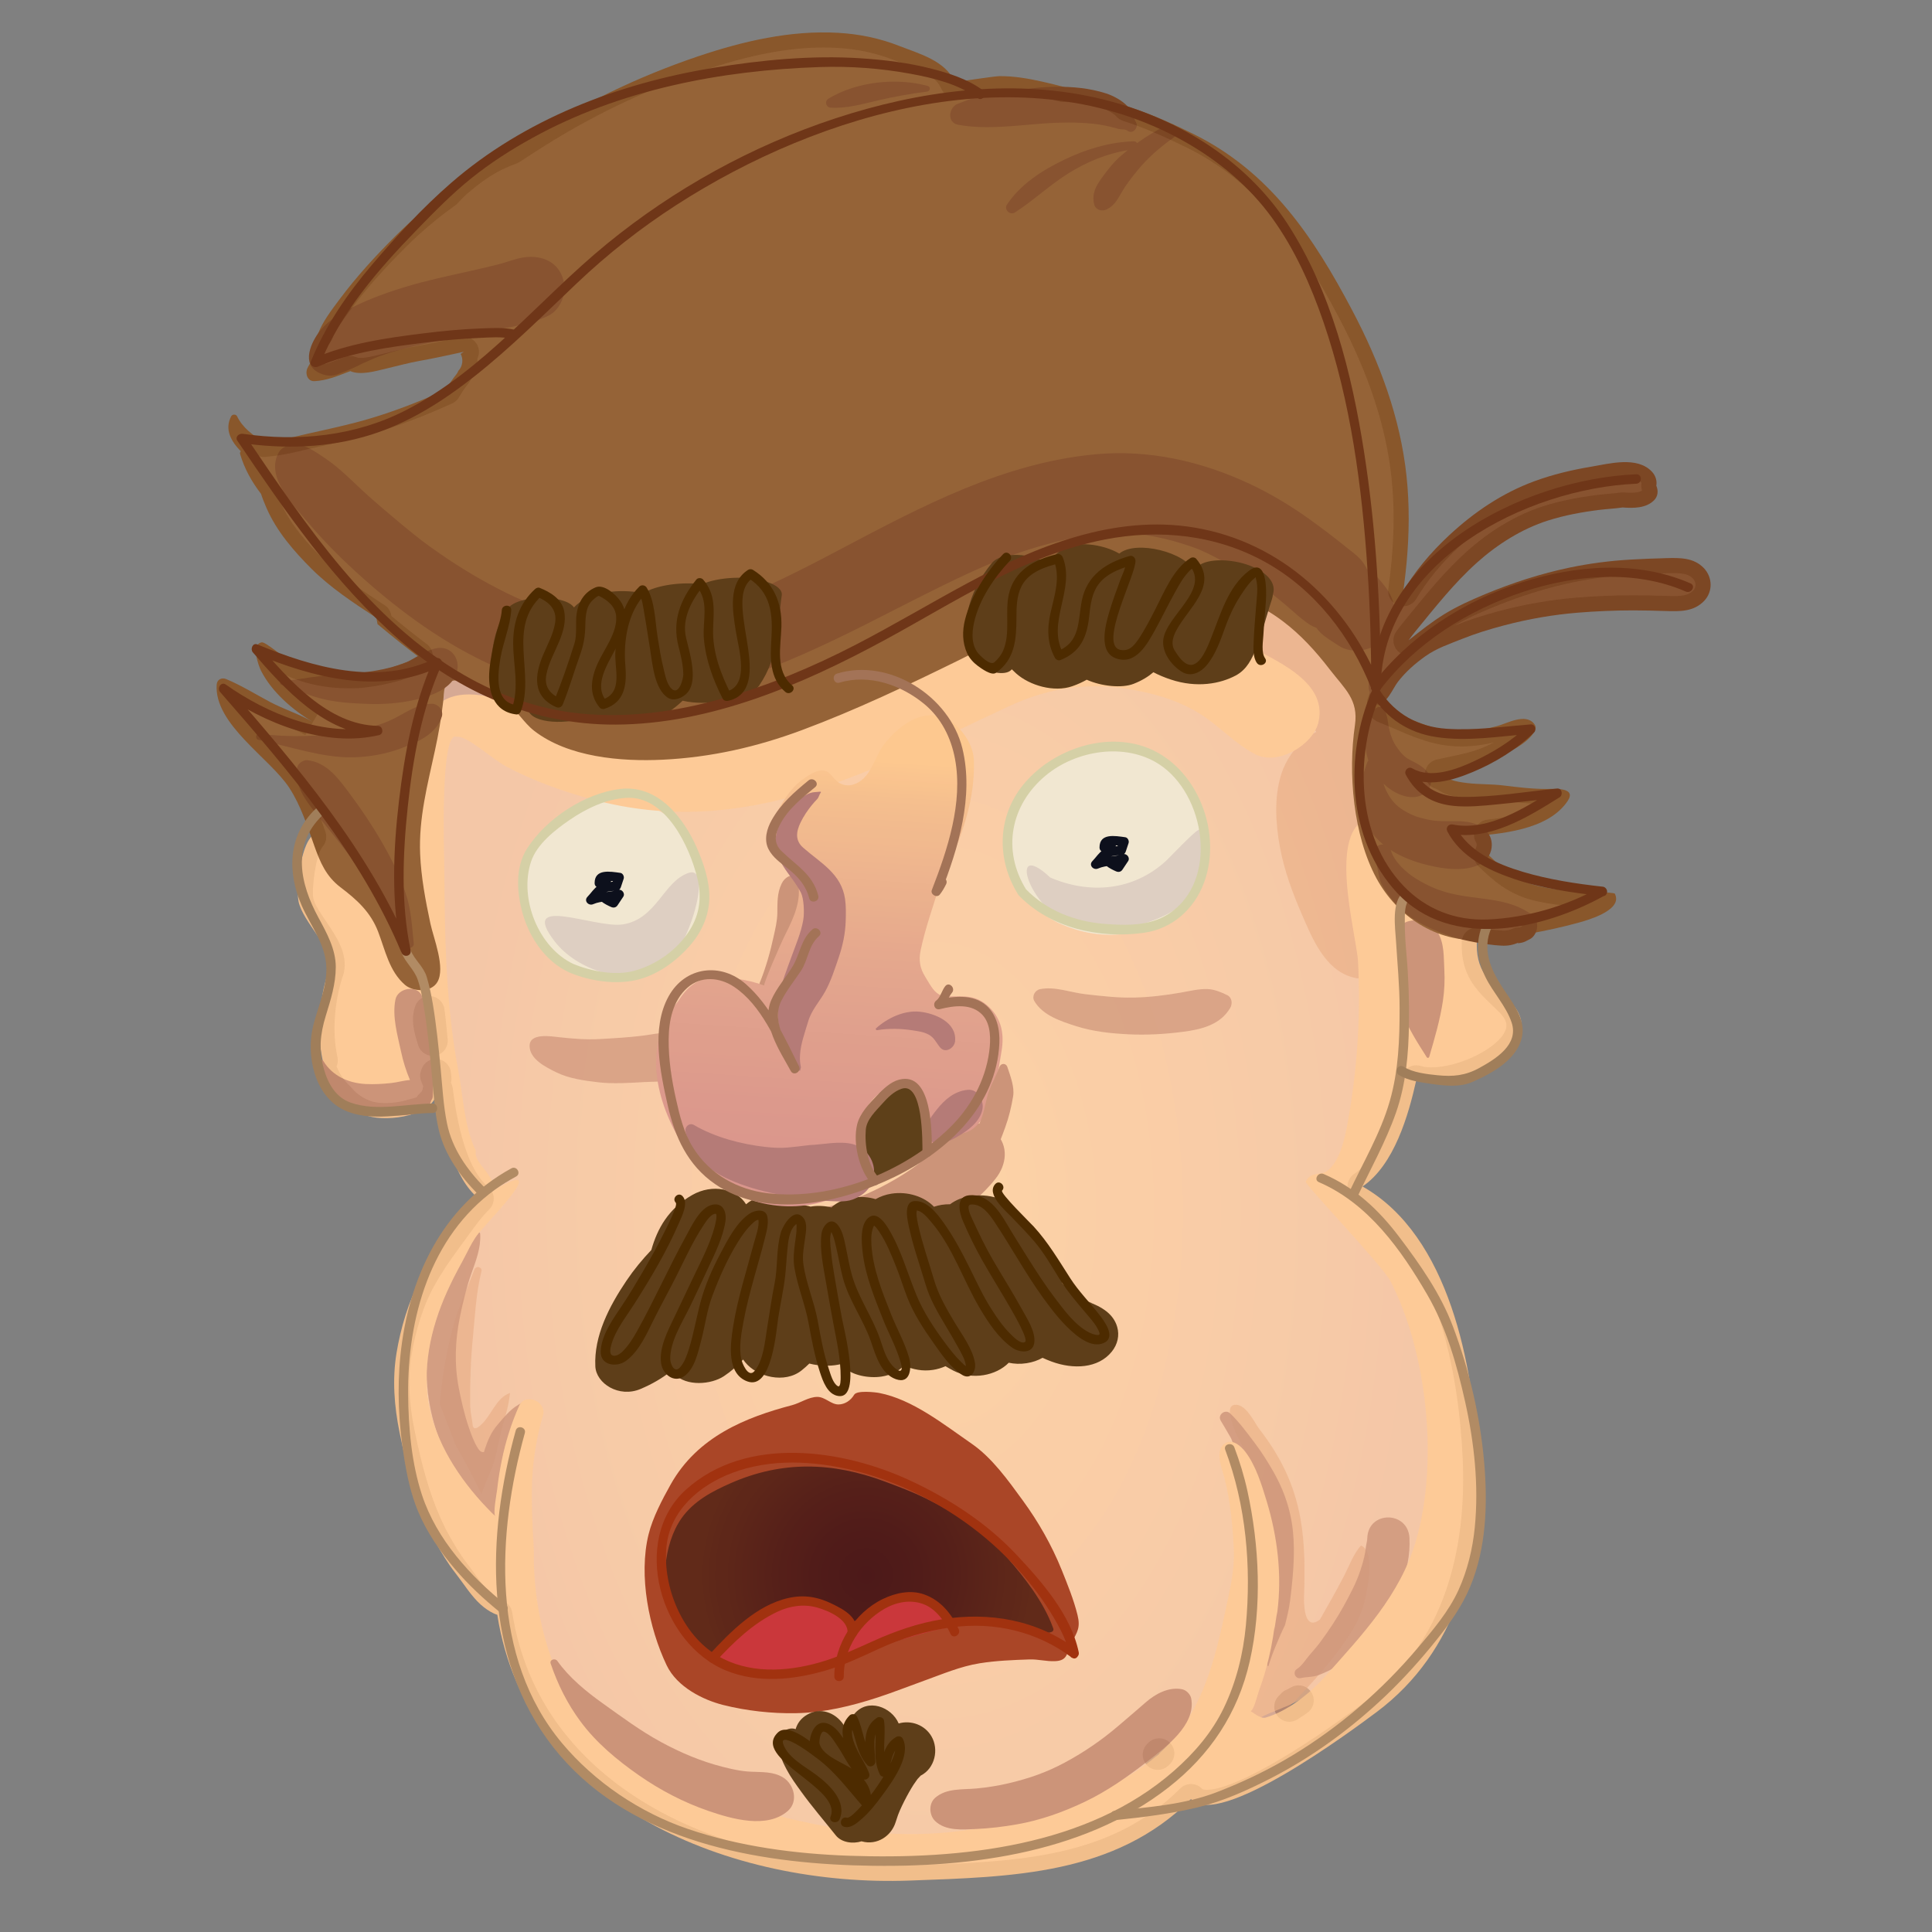 <?xml version="1.0" encoding="utf-8"?>
<!-- Generator: Adobe Illustrator 16.0.0, SVG Export Plug-In . SVG Version: 6.00 Build 0)  -->
<!DOCTYPE svg PUBLIC "-//W3C//DTD SVG 1.1//EN" "http://www.w3.org/Graphics/SVG/1.1/DTD/svg11.dtd">
<svg version="1.1" xmlns="http://www.w3.org/2000/svg" xmlns:xlink="http://www.w3.org/1999/xlink" x="0px" y="0px" width="1024px"
	 height="1024px" viewBox="0 0 1024 1024" enable-background="new 0 0 1024 1024" xml:space="preserve">
<rect x="0" y="0" width="1024" height="1024" fill="#808080" stroke="none"/>
<g id="PeanutGrin" display="none">
</g>
<g id="BeerHands">
	<g id="Layer_9">
	</g>
	<g id="Layer_8">
	</g>
	<g id="BeerFill">
	</g>
</g>
<g id="WideEyes">
	<path fill="#FFFFFF" d="M471.625,988.936c-89.203,0-185.684-41.527-200.144-134.303c-0.473-3.036-2.644-5.533-5.585-6.424
		c-0.285-0.087-0.522-0.174-0.724-0.266c-1.646-0.753-3.294-1.877-5.038-3.435c-2.9-2.591-5.76-6.55-8.525-10.378
		c-1.28-1.773-2.604-3.605-3.941-5.315c-4.033-5.153-7.328-10.851-9.749-15.239c-9.609-17.419-14.64-38.034-18.293-55.903
		c-2.994-14.646-3.504-27.501-1.559-39.298c2.243-13.615,6.553-26.885,11.823-36.408c3.651-6.601,8.119-13.393,14.06-21.374
		c1.198-1.61,2.397-3.273,3.609-4.955c3.738-5.186,7.604-10.549,11.756-14.66c1.604-1.589,2.463-3.782,2.362-6.039
		c-0.101-2.256-1.149-4.364-2.889-5.806c-13.53-11.208-17.528-42.182-18.842-52.36c-0.137-1.052-0.473-2.033-0.967-2.909
		c0.274-0.974,0.368-2.014,0.248-3.075c-0.091-0.8-0.179-1.595-0.265-2.389c-0.401-3.751-3.369-6.712-7.12-7.104
		c-0.281-0.03-0.562-0.044-0.839-0.044c-3.427,0-6.518,2.2-7.601,5.518c-0.05,0.154-0.098,0.31-0.157,0.465
		c-0.739,1.91-0.718,4.031,0.061,5.926c0.139,0.338,0.255,0.668,0.359,0.992c0.168,0.521,0.386,1.014,0.646,1.474
		c-0.118,0.418-0.202,0.851-0.252,1.295c-0.074,0.677-0.338,1.607-1.729,2.814c-0.616,0.535-1.146,1.16-1.572,1.854
		c-1.008,0.382-2.158,0.709-3.429,0.974c-0.301,0.063-0.597,0.143-0.888,0.239c-3.545,1.177-7.967,1.851-12.134,1.851
		c-2.678,0-5.151-0.282-6.786-0.774c-4.667-1.406-8.438-3.923-11.526-7.692c-0.252-0.307-0.526-0.595-0.82-0.861
		c-2.759-2.496-5.003-5.818-6.802-10.084c0.669-1.524,0.86-3.254,0.482-4.952c-3.534-15.875-0.536-33.471,3.105-43.715
		c0.104-0.296,0.192-0.597,0.262-0.902c2.301-10.097-3.93-19.271-9.427-27.363c-3.01-4.431-6.122-9.013-6.755-12.266
		c-0.922-4.742,1.281-23.11,4.893-27.229c1.902-2.169,2.488-5.195,1.534-7.918c-3.065-8.751-6.54-18.67-12.45-27.729
		c-3.905-5.986-9.771-11.763-15.981-17.879c-7.861-7.741-16.526-16.273-19.842-24.48c2.814,1.462,5.665,3.054,8.466,4.617
		c2.206,1.231,4.384,2.445,6.507,3.581c3.727,1.994,7.509,3.592,11.167,5.138c4.095,1.73,7.963,3.365,11.487,5.424l8.07-13.816
		c-9.17-5.356-17.041-12.458-21.887-19.62c0.154,0.089,0.306,0.172,0.455,0.249c5.885,3.056,12.284,5.313,19.021,6.708
		c5.545,1.148,11.441,1.729,17.525,1.729c1.968,0,3.979-0.062,5.979-0.183c0.108-0.007,0.217-0.016,0.325-0.026l0.337-0.034
		c0.544-0.055,1.088-0.11,1.631-0.174c6.854-0.81,13.331-2.114,19.252-3.878c0.183-0.055,0.363-0.115,0.542-0.184
		c1.528-0.577,3.298-1.238,4.965-1.777c0.319-0.104,0.632-0.227,0.936-0.369c1.914-0.898,3.738-1.945,5.503-2.958l0.889-0.509
		c2.338-1.335,3.848-3.755,4.018-6.441c0.171-2.687-1.021-5.278-3.171-6.897c-6.282-4.731-12.585-9.731-18.768-14.889
		c-0.017-0.09-0.087-0.477-0.087-0.477c-0.393-2.175-1.667-4.09-3.521-5.291l-0.65-0.418c-10.112-6.605-22.688-14.819-32.348-24.44
		c-7.631-7.601-17.055-17.856-22.235-29.806c-0.876-2.018-1.872-4.397-2.63-6.762c-0.282-0.883-0.717-1.709-1.282-2.443
		c-3.958-5.133-6.926-10.416-8.85-15.742c1.212,0.692,2.581,1.056,3.973,1.056c0.174,0,0.349-0.006,0.522-0.018l0.137-0.008
		c0.201-0.011,0.402-0.023,0.604-0.041c5.181-0.442,10.439-1.298,15.632-2.543c4.396-1.054,8.914-2.06,13.282-3.033
		c6.525-1.453,13.274-2.957,19.928-4.684c12.198-3.165,24.605-7.387,37.93-12.907c2.638-1.092,5.26-2.244,7.796-3.358
		c1.288-0.565,2.576-1.132,3.867-1.69c1.577-0.682,2.893-1.854,3.752-3.343c1.516-2.625,3.061-4.897,4.723-6.946
		c0.697-0.86,1.295-1.778,1.787-2.743c2.385-3.09,3.503-7.021,3.235-10.851c1.021-2.063,1.135-4.532,0.16-6.76
		c-1.294-2.956-4.202-4.794-7.326-4.794c-0.554,0-1.114,0.058-1.674,0.178c-1.651,0.353-3.302,0.71-4.952,1.067
		c-5.858,1.269-11.915,2.58-17.835,3.619c-4.601,0.808-9.072,1.92-13.397,2.996c-1.845,0.458-3.688,0.917-5.538,1.351
		c-0.59,0.139-1.201,0.287-1.832,0.44c-3.059,0.745-6.525,1.589-9.319,1.589c-1.362,0-2.136-0.204-2.544-0.376
		c-0.988-0.414-2.04-0.621-3.092-0.621c-0.968,0-1.936,0.176-2.855,0.527c0,0-1.251,0.468-1.547,0.581l-0.928,0.357
		c-2.919,1.126-5.494,2.12-8.026,2.823c0.04-1.037-0.121-2.084-0.489-3.083c-0.328-0.887,0.36-4.479,3.439-8.757
		c0.387-0.538,0.706-1.122,0.949-1.739c1.955-4.962,5.701-9.975,9.323-14.821l0.938-1.256c7.696-10.337,17.24-21.111,29.179-32.941
		c7.941-7.868,16.565-15.109,25.633-21.522c0.498-0.353,0.954-0.761,1.359-1.217c1.819-2.047,3.519-3.74,5.194-5.177
		c7.468-6.401,13.824-10.659,20.002-13.397c1.725-0.765,3.872-1.716,5.977-2.473c0.581-0.209,1.137-0.484,1.654-0.821l0.09-0.058
		c2.672-1.737,5.347-3.477,8.01-5.199c28.383-18.363,57.502-32.459,89.021-43.095c24.77-8.359,45.085-12.252,63.935-12.252
		c2.457,0,4.914,0.069,7.306,0.207c10.573,0.608,20.584,2.748,29.753,6.361c1.561,0.614,3.184,1.216,4.834,1.826
		c8.57,3.172,17.433,6.451,20.411,13.263c1.233,2.82,3.975,4.683,7.051,4.79c0.094,0.004,0.188,0.005,0.28,0.005
		c0.667,0,1.322-0.083,1.953-0.242c2.563-0.461,19.08-2.851,21.625-3.027l0.53-0.003c7.383,0,14.837,1.467,20.507,2.745
		c3.407,0.769,6.955,1.642,10.845,2.669c0.606,0.16,1.23,0.248,1.858,0.263c7.801,0.179,14.479,1.201,20.418,3.124
		c2.843,0.92,6.103,2.806,7.686,4.434c0.053,0.063,0.107,0.124,0.163,0.187c0.926,1.028,2.102,1.8,3.414,2.238l2.547,0.85
		c9.087,3.056,18.977,7.263,31.122,13.241c37.302,18.354,59.308,49.353,80.874,90.249c15.87,30.095,24.978,57.87,27.843,84.915
		c1.463,13.818,1.472,28.262,0.026,44.157c-0.401,4.404-0.95,9.105-1.729,14.796c-0.517,3.771,1.695,7.383,5.289,8.638
		c0.867,0.303,1.757,0.448,2.636,0.448c2.76,0,5.406-1.435,6.88-3.917c5.741-9.671,13.471-19.054,22.976-27.89
		c13.379-12.436,27.622-21.489,42.335-26.909c8.454-3.115,17.811-5.51,28.604-7.322c1.206-0.202,2.486-0.44,3.821-0.689
		c4.145-0.771,8.843-1.647,12.964-1.647c6.001,0,7.792,1.91,8.381,2.538c0.217,0.23,0.289,0.476,0.289,0.552
		c-0.25,1.362-0.139,2.736,0.313,4.032c-0.935,0.564-2.605,1.1-5.963,1.1c-1.074,0-2.264-0.052-3.742-0.164
		c-0.201-0.015-0.402-0.022-0.604-0.022c-0.381,0-0.763,0.027-1.141,0.082c-2.164,0.312-4.458,0.515-6.676,0.71
		c-1.732,0.153-3.522,0.312-5.229,0.521c-11.124,1.366-20.589,3.324-28.935,5.985c-13.992,4.463-27.992,12.733-40.485,23.92
		c-11.262,10.084-20.774,21.747-29.975,33.025c-1.19,1.46-2.381,2.92-3.574,4.375c-1.367,1.667-2.698,3.403-3.958,5.16
		c-2.325,3.243-1.904,7.704,0.986,10.455c0.796,0.759,1.714,1.323,2.689,1.691c-3.505,3.065-6.553,6.27-9.111,9.58
		c-1.048,1.356-1.971,2.919-2.863,4.431c-0.879,1.488-2.515,4.258-3.387,4.86c-3.052,1.872-4.471,5.532-3.5,8.978
		c0.221,0.782,0.431,1.571,0.633,2.364c0.639,2.505,2.45,4.547,4.861,5.481c3.21,1.245,9.942,4.152,13.178,5.549
		c1.107,0.479,1.886,0.813,2.132,0.916c6.694,2.767,12.326,4.529,17.725,5.546c3.573,0.674,7.305,1.016,11.089,1.016
		c5.521,0,11.299-0.708,17.574-2.159c-1.117,0.533-2.104,0.988-2.864,1.339l-1.392,0.643c-6.205,2.886-12.746,4.253-19.671,5.7
		c-2.159,0.451-4.392,0.918-6.655,1.439c-4.306,0.99-6.992,5.283-6.003,9.589c0.687,2.984,2.961,5.192,5.726,5.936
		c0.444,0.245,1.073,0.616,1.495,0.864c1.345,0.793,2.316,1.366,3.384,1.757c3.613,1.321,7.236,1.839,10.639,2.256
		c3.473,0.426,6.854,0.556,10.125,0.682c3.057,0.118,5.943,0.229,8.735,0.567l0.771,0.094c6.999,0.85,14.222,1.726,21.564,1.837
		c-8.215,5.364-20.261,7.281-29.514,8.268c-2.708,0.289-5.083,1.935-6.304,4.369s-1.119,5.322,0.27,7.665
		c0.155,0.262,0.333,0.662,0.328,1.432c-0.004,0.547-0.173,1.157-0.477,1.715c-1.728,3.174-1.113,7.112,1.5,9.609
		c7.22,6.899,15.404,14.719,29.49,18.104c7.848,1.887,15.961,2.678,22.949,3.271c0.202,0.017,0.433,0.03,0.718,0.043
		c-0.829,0.25-1.713,0.504-2.657,0.761c-6.813,1.855-14.107,3.514-21.679,4.928c-2.579,0.482-4.756,2.197-5.828,4.586
		c-0.218,0.109-1.001,0.515-1.181,0.605c-0.164-0.011-0.33-0.016-0.495-0.016c-1.079,0-2.175,0.221-3.228,0.688
		c-1.731,0.769-3.018,1.055-4.743,1.055c-0.24,0-0.486-0.006-0.738-0.017c-3.996-0.173-8.228-0.852-12.22-1.531
		c-0.446-0.076-0.896-0.113-1.343-0.113c-1.832,0-3.625,0.63-5.064,1.808c-1.791,1.465-2.86,3.633-2.932,5.944
		c-0.542,17.496,7.756,25.462,16.542,33.896c1.059,1.016,2.152,2.066,3.272,3.172c5.216,5.146,3.861,8.446,3.283,9.855
		c-3.807,9.279-24.34,19.468-39.233,19.468c-2.766,0-4.513-0.382-5.491-0.702c-0.812-0.266-1.651-0.396-2.488-0.396
		c-1.373,0-2.738,0.354-3.957,1.047c-1.96,1.116-3.358,3.008-3.851,5.209c-2.229,9.983-9.017,40.364-25.154,51.375
		c-2.283,1.558-3.6,4.183-3.484,6.943c0.116,2.761,1.648,5.267,4.054,6.628c18.886,10.687,33.488,30.662,43.4,59.37
		c9.551,27.661,12.669,57.551,13.604,77.754c1.841,39.822-5.4,94.36-50.354,128.036c-39.233,29.391-71.881,47.649-85.203,47.649
		c-1.738,0-2.422-0.355-2.485-0.426c-1.467-1.636-3.542-2.596-5.738-2.655c-0.072-0.002-0.145-0.003-0.217-0.003
		c-2.119,0-4.154,0.841-5.657,2.343c-36.967,36.968-86.487,38.77-138.915,40.678l-4.664,0.171
		C478.577,988.871,475.083,988.936,471.625,988.936z M614.17,921.361c-2.144,0.049-4.182,0.957-5.652,2.524l-0.628,0.643
		c-2.961,3.104-2.947,7.992,0.031,11.079c1.566,1.623,3.66,2.444,5.759,2.444c1.894,0,3.791-0.668,5.313-2.02
		c0.2-0.179,0.396-0.362,0.592-0.547l0.218-0.203c2.496-2.265,3.305-5.852,2.022-8.969c-1.237-3.008-4.167-4.956-7.396-4.956
		C614.342,921.357,614.256,921.358,614.17,921.361z M688.285,893.273c-1.31,0-2.634,0.321-3.856,0.995l-0.593,0.329
		c-0.682,0.371-1.441,0.753-2.389,1.2c-0.874,0.413-1.666,0.981-2.337,1.677l-1.476,1.524c-2.804,2.896-3.013,7.427-0.489,10.57
		c1.568,1.954,3.888,2.992,6.243,2.992c1.435,0.001,2.883-0.385,4.184-1.184c1.822-1.12,3.646-2.342,5.421-3.631
		c3.418-2.483,4.316-7.197,2.05-10.763C693.525,894.596,690.939,893.273,688.285,893.273z M227.613,527.928
		c-3.384,0-6.441,2.145-7.561,5.398c-2.561,7.445-0.349,14.472,1.603,20.672c1.067,3.389,4.212,5.626,7.647,5.626
		c0.52,0,1.045-0.051,1.571-0.157c4.01-0.807,6.773-4.479,6.396-8.552c-0.531-5.733-1.063-11.278-1.728-16.084
		c-0.508-3.668-3.466-6.508-7.151-6.866C228.131,527.939,227.871,527.928,227.613,527.928z M770.738,331.701
		c6.282-3.741,13.061-6.723,19.481-9.394c14.716-6.121,29.329-10.716,43.434-13.657c9.898-2.063,20.2-3.426,30.62-4.048
		c5.643-0.337,11.641-0.583,18.877-0.774c1.302-0.034,2.554-0.068,3.8-0.068c5.521,0,8.319,0.773,10.325,2.854
		c1.772,1.839,1.838,4.64,0.149,6.377c-2.116,2.178-4.808,2.949-10.283,2.949h-0.002c-1.338,0-2.692-0.042-4.047-0.083
		c-6.112-0.187-11.573-0.339-17.133-0.339h-0.404c-10.032,0.014-20.194,0.439-30.207,1.265c-13.492,1.111-27.183,3.493-40.692,7.079
		c-8.609,2.285-16.03,4.689-22.685,7.352C771.561,331.377,771.149,331.54,770.738,331.701z"/>
	<g opacity="0.9">
		<g opacity="0.8">
			<path fill="#C7886A" d="M738.466,475.371c-2.349-3.841-4.525-7.785-6.604-11.778c-2.313-4.443-4.505-8.967-6.562-13.534
				c-0.268-0.595-0.521-1.196-0.778-1.796c-0.043-0.108-0.084-0.212-0.12-0.304c-1.013-2.604-1.917-5.247-2.767-7.908
				c-1.505-4.717-2.799-9.551-3.709-14.418c-0.04-0.213-0.084-0.486-0.129-0.773c-0.033-0.447-0.064-0.896-0.094-1.344
				c-0.096-1.48-0.094-2.963-0.031-4.443c0.176-1.152,0.725-6.22,0.707-6.879c0.487-2.375,1.089-4.676,1.353-7.197
				c-0.614,5.869,0.257-0.023,0.522-1.463c1.046-5.666,0.33-12.729-5.73-15.586c-15.892-7.492-30.947,8.361-35.398,22.307
				c-3.908,12.244-3.023,26.18-0.756,38.618c2.283,12.521,6.77,24.556,11.828,36.187c5.493,12.633,12.063,28.719,26.38,32.844
				c5.894,1.697,12.508,0.705,17.785-2.342c7.816-4.514,10.665-11.69,11.722-20.172
				C747.039,487.723,742.188,481.459,738.466,475.371z"/>
			<path fill="#C7886A" d="M725.249,824.971c-0.597-2.858-1.812-4.994-3.921-5.809c-3.932,4.38-6.141,10.663-8.832,15.859
				c-4.101,7.915-8.49,15.66-12.919,23.394c-0.425,0.307-0.856,0.599-1.306,0.854c-7.365,4.188-7.199-10.34-7.101-13.335
				c0.452-13.729,0.52-27.746-1.95-41.303c-3.266-17.924-10.496-32.631-21.567-46.943c-2.876-3.719-6.899-13.051-12.606-13.133
				c-5.206-0.074-2.685,7.229-1.797,10.19c1.604,5.345,4.646,10.262,7.194,15.187c6.959,13.45,11.24,27.173,12.765,42.265
				c2.841,28.133,0.83,55.184-8.936,81.923c-0.82,2.246-11.078,25.372-10.056,26.21c3.995,3.272,8.676,4.229,12.973,1.141
				c4.047-2.909,6.881-7.407,10.352-10.934c13.457-13.673,27.461-28.265,37.929-44.402c3.83-5.934,6.717-12.364,8.2-19.286
				C725.034,840.489,726.594,831.412,725.249,824.971z"/>
			<g>
				<path fill="#C7886A" d="M735.679,387.611c-8.393-61-62.706-97.394-124.922-93.537c-83.467-3.594-160.292,53.941-240.243,70.42
					c-37.785,7.787-74.828,14.667-111.932,0.824c-6.078-2.268-13.066-5.773-19.643-6.443c-16.617-1.69-2.805,23.544,2.326,27.451
					c9.639,7.34,27.468,19.031,39.227,20.995c78.058,11.354,143.204-2.96,214.287-37.671
					c38.747-18.922,86.129-39.996,125.971-34.338c31.281,4.439,61.386,27.271,77.662,53.814c8.018,13.082,0.962,27.955,6.359,39.743
					C717.168,455.946,737.356,399.809,735.679,387.611C733.972,375.205,736.822,395.924,735.679,387.611z"/>
				<path fill="#C7886A" d="M280.585,407.337c-0.03-0.005-0.062-0.011-0.093-0.016c-0.046-0.007-0.092-0.012-0.139-0.019
					C280.437,407.314,280.508,407.325,280.585,407.337z"/>
				<path fill="#C7886A" d="M280.585,407.337C282.546,407.662,283.979,407.834,280.585,407.337L280.585,407.337z"/>
			</g>
			<path fill="#C7886A" d="M371.297,598.362c-0.064,0-0.064,0.1,0,0.1S371.361,598.362,371.297,598.362z"/>
			<path fill="#C7886A" d="M254.423,755.658c-2.026,1.702-3.733,2.173-3.964-0.779c-0.238-3.058-1.136-5.902-1.135-8.841
				c-0.021,0.074-0.046,0.148-0.067,0.224c-0.018-0.764-0.043-1.526-0.052-2.292c-0.14-11.638,0.295-23.319,1.419-34.903
				c1.136-11.702,1.679-23.73,4.537-35.155c0.615-2.462-2.862-3.283-3.729-0.998c-4.172,11.004-9.134,21.544-11.99,33.002
				c-3.106,12.467-5.274,25.156-6.239,37.969c-0.009,0.113-0.014,0.227-0.022,0.34c2.557,6.491,5.01,13.023,7.522,19.532
				c0.333,0.861,0.677,1.717,1.018,2.574c4.864,8.285,9.234,16.832,13.48,25.447c1.614-5.176,4.221-9.962,5.946-15.094
				c1.882-5.595,2.917-11.43,4.227-17.173c1.61-7.064,3.886-11.632,4.95-21.194C262.885,740.754,260.463,750.585,254.423,755.658z"
				/>
		</g>
		<g opacity="0.8">
			<path fill="#FCC399" d="M743.303,834.255C743.286,834.268,743.285,834.269,743.303,834.255L743.303,834.255z"/>
			<path fill="#FCC399" d="M743.46,834.136c-0.006,0.005-0.013,0.009-0.019,0.014c-0.067,0.052-0.115,0.088-0.139,0.105
				C743.325,834.238,743.372,834.202,743.46,834.136z"/>
			
				<radialGradient id="SVGID_1_" cx="496.874" cy="641.17" r="260.711" gradientTransform="matrix(1 -0.006 0.009 1.678 -6.008 -432.072)" gradientUnits="userSpaceOnUse">
				<stop  offset="0" style="stop-color:#FDC283"/>
				<stop  offset="1" style="stop-color:#F0B184"/>
			</radialGradient>
			<path fill="url(#SVGID_1_)" d="M761.655,739.024c-0.116-0.508-0.23-1.018-0.345-1.527c-5.26-23.519-10.602-44.39-25.601-63.84
				c-4.744-6.153-10.127-11.604-15.666-17.03c-10.197-9.989-18.053-19.478-16.335-34.518c0.127-1.112,6.953-5.514,8.002-6.608
				c3.506-3.66,6.392-7.915,8.819-12.351c9.205-16.816,12.107-38.62,15.754-57.221c3.389-17.284,4.409-34.691,2.226-52.198
				c-2.06-16.503-5.407-32.838-8.842-49.101c-1.99-9.423-4.701-18.721-6.181-28.246c-1.521-9.796-1.439-19.711-1.196-29.592
				c0.278-11.369-2.629-22.627-7.39-32.902c-3.449-7.447-8.172-14.203-14.178-19.813c-14.102-13.172-33.328-19.478-51.764-23.715
				c-25.657-5.896-50.605-9.246-76.706-4.088c-6.906,1.365-13.854,2.94-20.627,4.871c-26.059,7.427-50.578,19.927-74.077,33.206
				c-13.22,7.471-26.257,15.26-39.439,22.796c-27.658,15.811-61.08,25.208-92.782,27.381c-9.402,0.645-19.854,1.542-29.224,0.352
				c-13.152-1.669-24.86-7.513-37.312-11.614c-10.277-3.386-19.855-5.854-30.758-5.061c-4.73,0.345-10.712,8.91-12.305,12.709
				c-3.348,7.982-2.749,17.448-2.42,25.894c1.961,50.33-3.006,102.313,7.627,151.867c2.782,12.968,2.809,24.045,7.692,36.399
				c0.099,0.379,1.572,5.962,1.669,6.341c1.015,2.666,16.313,27.442,16.212,27.528c-0.221,0.188-0.442,0.376-0.66,0.575
				c-8.793,8.044-17.269,17.391-22.796,27.893c-7.172,13.627-13.692,26.963-16.313,42.42c-2.462,14.524-0.682,28.951,2.009,43.272
				c2.431,12.937,5.581,26.654,13.543,37.503c8.763,11.94,16.972,23.93,25.294,36.185c2.941,4.331,5.94,8.644,9.407,12.576
				c3.259,3.696,7.646,5.456,7.698,10.522c0.01,0.948,0.052,1.897,0.107,2.848c0.456,7.785-1.209,14.365,1.064,22.225
				c5.409,18.7,14.229,36.472,29.084,49.482c11.714,10.26,27.688,17.095,41.827,23.168c15.639,6.718,31.304,13.795,47.501,19.073
				c26.453,8.622,54.411,12.709,82.232,11.798c45.372-1.486,95.863-15.06,127.842-49.125c12.046-0.063,24.427-2.633,35.313-7.848
				c6.394-3.062,11.856-7.643,18.071-11.009c6.415-3.475,13.516-5.388,19.925-8.879c12.318-6.71,24.116-15.129,32.842-26.213
				c8.439-10.72,14.373-23.087,21.265-34.789c8.51-14.449,19.719-28.469,24.164-44.873
				C771.258,776.094,765.995,758.111,761.655,739.024z"/>
		</g>
		<g opacity="0.7">
			<path fill="#C7886A" d="M650.609,527.536c-2.954-1.516-6.835-3.108-10.196-3.286c-4.772-0.255-9.704,0.998-14.37,1.818
				c-8.279,1.456-16.577,2.471-24.985,2.667c-8.683,0.201-17.199-0.817-25.805-1.785c-7.771-0.874-16.285-4.302-24.063-2.651
				c-2.675,0.568-4.415,3.802-2.979,6.279c4.436,7.647,14.252,10.778,22.226,13.328c8.938,2.859,18.523,3.852,27.863,4.311
				c9.52,0.467,19.164-0.113,28.609-1.325c9.764-1.252,19.917-3.668,25.175-12.766C653.295,532.032,652.994,528.76,650.609,527.536z
				"/>
			<path fill="#C7886A" d="M365.742,550.921c-7.041-6.04-16.986-2.976-25.312-1.96c-7.567,0.924-15.108,1.343-22.713,1.768
				c-7.157,0.4-14.268-0.22-21.386-0.982c-4.203-0.449-15.711-2.443-15.639,4.651c0.07,7.047,8.689,11.242,14.088,13.919
				c6.748,3.347,14.985,4.461,22.395,5.322c7.855,0.915,16.072,0.331,23.947-0.102c9.093-0.5,20.188,0.522,26.459-7.213
				C371.462,561.54,370.225,554.766,365.742,550.921z"/>
		</g>
		<path fill="#C7886A" d="M411.021,525.704c0.135-0.233,0.279-0.463,0.419-0.694c0.03-0.062,0.063-0.118,0.092-0.183
			c0.226-0.518,0.464-1.026,0.709-1.528c-0.093,0.273-0.17,0.556-0.257,0.833c0.212-0.33,0.425-0.66,0.648-0.988
			c0.508-0.747,1.103-1.317,1.745-1.741c0.843-1.669,1.807-3.275,2.815-4.885c0.375-0.736,0.774-1.459,1.198-2.166
			c-0.455,0.292-0.889,0.615-1.297,0.973c3.239-4.575,6.853-8.889,9.793-13.797c5.159-8.613,10.376-24.136,3.878-33.146
			c-3.838-5.321-13.125-7.12-16.528,0.043c-2.491,5.246-2.119,10.253-2.243,15.879c-0.088,3.983-1.062,7.967-1.905,11.843
			c-1.873,8.606-4.2,16.856-7.501,25.005C400.651,525.933,408.224,529.409,411.021,525.704z"/>
		<g id="Eyes_5_">
			<g>
				<path fill="#F0E4CC" d="M635.094,467.438c6.016-10.784,7.236-25.41,2.291-36.828c-5.147-11.887-13.07-22.637-25.303-28.07
					c-4.741-2.105-9.461-3.512-14.168-4.26c-1.313-0.359-2.634-0.67-3.96-0.919c-14.073-2.654-26.776,2.091-36.504,10.735
					c-7.771,5.363-14.833,12.854-18.421,20.937c-1.035,2.326-2.133,5.034-3.003,7.567c-0.072,0.247-0.146,0.496-0.218,0.744
					c2.732-6.72,2.547-6.248-0.555,1.42c-1.167,3.3-1.594,6.904-1.582,10.378c0.024,7.267,2.536,14.107,5.925,20.402
					c4.737,8.796,13.909,16.479,23.029,20.36c12.704,5.404,24.678,6.855,38.316,4.332c13.12-2.427,23.505-11.541,31.03-21.973
					c0.088-0.125,0.166-0.256,0.253-0.382C633.288,470.432,634.253,468.945,635.094,467.438z"/>
				<path fill="#DACABB" d="M634.802,469.496c-2.262,4.645,14.393-37.869,0.128-29.447c-2.971,1.756-14.188,13.58-16.665,15.992
					c-17.662,16.412-41.018,17.92-61.617,9.064c-24.788-23.309-9.771,24.443,20.386,27.85
					C593.699,494.835,626.085,487.455,634.802,469.496C636.891,465.207,634.735,469.637,634.802,469.496z"/>
			</g>
			<g>
				<path fill="#F0E4CC" d="M371.067,484.011c0.995-3.541,1.778-7.535,1.691-11.339c-0.147-6.323-1.198-13.185-4.225-19.232
					c-0.637-1.68-1.307-3.344-1.995-4.884c-3.187-7.148-9.879-15.143-17.443-18.966c-12.895-6.516-24.107-7.363-37.36-3.503
					c-4.765,1.388-9.12,3.707-13.081,6.521c-2.439,1.351-4.658,2.893-6.461,4.563c-2.461,2.283-4.451,4.608-6.086,7.048
					c-9.03,10.775-12.754,27.118-8.404,40.875c3.176,10.044,8.402,17.493,17.233,24.571c9.068,7.266,21.483,8.01,32.292,7.86
					c9.797-0.137,18.422-4.777,26.125-9.286c7.256-4.246,11.974-11.768,15.359-18.851c0.396-0.83,1.008-2.058,1.148-2.392
					C370.354,486.018,370.783,485.018,371.067,484.011z"/>
				<path fill="#DACABB" d="M365.059,462.63c-13.412,4.347-16.907,24.526-34.973,27.321c-14.693,2.272-55.659-16.375-36.064,9.048
					c11.63,15.091,37.299,23.37,55.105,15.546C363.645,508.164,378.758,458.189,365.059,462.63
					C360.629,464.065,371.543,460.526,365.059,462.63z"/>
			</g>
		</g>
		<g>
			<path opacity="0.8" fill="#C7886A" d="M747.044,815.145c-0.743-14.383-21.672-14.553-22.347-0.12
				c-0.048,0.627-0.069,0.989-0.067,1.105c-0.099,0.581-0.198,1.161-0.318,1.738c-0.651,3.314-0.432,3.196-0.724,4.847
				c-0.604,3.409-1.589,6.745-2.682,10.025c-2.097,6.295-5.516,12.672-8.897,18.815c-3.487,6.335-7.644,12.523-11.911,18.358
				c-1.809,2.475-3.88,4.853-5.896,7.161c-2.017,2.308-4.155,5.886-6.754,7.495c-2.555,1.583-0.939,5.502,1.985,4.844
				c3.231-0.729,6.456-0.417,9.644-1.646c3.601-1.389,7.007-3.021,10.232-5.138c7.673-5.034,13.949-11.082,19.527-18.329
				C739.42,850.553,747.96,832.852,747.044,815.145z"/>
			<path opacity="0.8" fill="#C7886A" d="M282.455,746.648c0.055-1.361-2.56-5.2-4.256-4.157c-2.27,1.396-4.625,2.585-6.675,4.314
				c-2.062,1.739-3.865,3.775-5.646,5.795c-0.811,0.92-1.585,1.868-2.377,2.804c-3.106,3.671-5.031,7.832-7,14.218
				c-1.253,0.243-2.285-0.569-3.092-1.837c-2.191-3.444-3.625-7.399-4.955-11.292c-2.296-6.719-3.962-13.957-5.307-20.934
				c-2.423-12.571-1.906-25.29,0.669-37.796c1.598-7.761,3.439-15.473,6.092-22.948c2.378-6.704,5.031-13.474,4.606-20.729
				c-0.055-0.934-0.979-1.511-1.828-1.063c-10.085,5.324-14.947,18.031-18.807,28.192c-9.912,26.096-10.896,56.509-0.705,82.531
				c2.615,6.677,5.553,15.191,9.915,20.929c2.996,3.941,7.442,6.697,9.839,11.088c3.8,6.958,3.275,16.156,10.713,20.795
				c0.371,0.231,0.929,0.273,1.314-0.004c10.8-7.771,7.846-26.042,9.971-37.217c1.105-5.811,2.251-11.614,3.544-17.387
				c0.372-1.66,0.756-3.318,1.155-4.973C280.476,753.467,282.306,750.334,282.455,746.648z"/>
			<path opacity="0.8" fill="#C7886A" d="M684.401,805.441c-1.647-8.888-4.869-17.33-9.383-25.25
				c-3.044-5.34-6.414-10.706-10.137-15.603c-4.058-5.337-8.031-10.824-12.889-15.476c-2.573-2.464-6.845,0.727-4.986,3.855
				c1.755,2.956,3.524,5.896,5.221,8.895c1.435,2.536,1.934,6.308,2.604,9.121c0.768,3.221,1.381,6.473,1.891,9.743
				c1.004,6.438,3.243,13.155,3.705,19.651c0.279,3.93,1.126,8.425,1.333,12.358c0.41,7.807,0.97,14.041,3.167,21.527
				c2.814,9.583,2.76,19.483,4.321,29.326c0.429,2.703,0.912,5.398,1.285,8.11c0.396,2.882-0.102,7.121,0.911,9.768
				c0.068,0.179,0.141,0.355,0.208,0.535c0.134,0.361,0.183,0.7,0.171,1.019c0.159,0.024,0.311,0.068,0.473,0.085
				c0.07-0.255,0.135-0.511,0.214-0.764c1.09-3.511,2.374-6.938,3.809-10.322c1.466-3.459,2.985-7.145,4.746-10.669
				c1.046-4.167,2.117-8.33,2.659-12.642c1.533-12.2,2.787-24.732,1.566-37.015C685.082,809.588,684.784,807.503,684.401,805.441z"
				/>
		</g>
		<g>
			<path fill="#FDC48C" d="M759.832,672.367c0.046,0.156,0.098,0.31,0.139,0.469C759.91,672.605,759.865,672.456,759.832,672.367z"
				/>
			<g>
				<path fill="#FDC48C" d="M750.635,572.625c20.21,6.614,73.999-17.797,49.551-41.917c-10.426-10.294-18.644-15.852-17.329-33.3
					c0.881-11.688-9.865-7.176-19.331-12.168c-2.052-16.762-19.678-6.512-22.001-12.15c-5.004-12.135-8.567-27.145-12.249-40.07
					c-27.96,1.28-10.2,62.086-9.486,76.688c1.342,27.404-0.084,53.44-4.697,80.778c-1.446,8.57-3.983,25.398-12.349,30.546
					c-3,1.843-8.154-0.02-10.654,5.22c-0.7,1.469,40.51,44.333,44.905,52.83c19.316,37.344,25.697,95.588,13.518,137.502
					c-8.397,28.894-28.619,49.96-48.085,71.884c-7.892,8.891-19.943,18.466-31.594,21.889c-2.962,0.87-7.528-3.537-8.014-3.296
					c1.847-0.917,3.696-8.813,4.418-10.778c1.369-3.727,2.602-7.512,3.671-11.335c2.118-7.572,3.67-15.288,4.669-23.087
					c-0.117,0.791-0.189,1.587-0.267,2.381c0.699-3.31,0.975-6.704,1.705-10.007c0.002,0.031,0.002,0.063-0.002,0.095
					c2.526-19.62,0.082-39.738-5.642-58.668c-2.561-8.47-5.757-18.855-11.171-25.984c-2.563-3.373-7.471-7.832-11.679-4.061
					c-4.57,4.098-0.789,12.895,0.476,17.771c3.148,12.146,4.401,25.504,4.951,38.009c0.492,11.192-2.222,21.781-4.521,32.63
					c-5.256,24.8-11.778,50.687-29.412,69.83c-16.454,17.862-39.594,27.366-62.32,34.453c-12.635,3.939-25.871,8.352-38.916,10.663
					c-58.878,10.435-115.752-6.839-169.999-27.552c-45.302-17.297-65.375-68.998-65.872-115.601c0.228-4.68-0.281-9.298-0.51-14.182
					c-0.324-6.933-0.564-13.902-0.518-20.844c0.094-13.704,2-27.396,5.901-40.54c2.187-7.366-9.388-12.406-12.614-5.186
					c-4.179,9.354-7.254,19.205-9.282,29.238c-1.009,4.989-1.819,10.024-2.375,15.085c-0.224,2.03-2.348,12.911-0.95,14.231
					c-0.605-0.572-1.215-1.14-1.812-1.733c-14.863-14.796-28.445-34.235-32.868-54.971c-4.499-21.093,0.291-42.677,8.963-62.054
					c2.441-5.454,5.181-10.77,8.07-15.999c2.736-4.953,5.317-11.08,8.93-15.438c7.415-8.929,38.792-40.517,7.917-22.659
					c-0.271-9.473-10.837-14.063-9.582-20.91c-6.019-12.019-6.745-29.091-9.226-42.159c-6.865-36.175-7.203-71.911-7.486-108.63
					c-0.05-6.385-2.326-72.425,6.586-68.513c4.929-1.12,19.088,11.901,26.186,15.666c14.421,7.647,29.896,13.205,45.627,17.467
					c81.731,22.143,149.096-15.846,220.477-49.175c23.012-10.744,44.318-13.246,69.176-8.307
					c11.409,2.268,22.285,5.799,32.224,11.957c10.368,6.422,18.866,16.168,29.744,21.688c12.015,6.097,30.491-5.178,33.298-16.939
					c5.359-22.467-24.553-33.318-39.439-42.084c-73.354-43.191-130.49-10.85-199.013,22.668
					c-51.932,25.403-104.065,33.621-160.176,18.536c-29.252-7.864-67.655-31.624-77.967,9.563
					c-9.717,38.809-1.687,86.674,3.031,125.868c-4.788-9.652-15.453-19.404-22.299-28.712
					c-9.668-13.147-16.456-28.485-25.603-41.156c-16.068-22.256-20.762,21.573-19.128,29.974
					c2.244,11.532,18.875,24.732,16.234,36.323c-8.669,24.388-9.134,68.629,20.791,77.645c10.356,3.119,35.276,0.067,36.797-13.741
					c2.954,22.887,8.354,46.464,21.673,57.497c-6.021,5.964-11.099,13.729-16.153,20.522c-5.307,7.131-10.335,14.493-14.642,22.276
					c-6.342,11.46-10.598,26.121-12.717,38.98c-2.321,14.079-1.23,28.285,1.614,42.202c4.048,19.8,9.306,40.364,19.126,58.165
					c3.136,5.685,6.447,11.186,10.453,16.305c4.18,5.343,8.39,12.22,13.438,16.729c2.135,1.907,4.445,3.557,7.041,4.744
					c0.572,0.262,1.151,0.471,1.731,0.646c15.829,101.561,124.338,144.366,218.73,140.873c53.888-1.995,108.587-2.832,148.94-43.186
					c14.49,16.155,84.783-35.933,98.439-46.163c42.751-32.024,55.926-83.419,53.55-134.808
					c-2.212-47.841-14.856-117.575-61.056-143.718C738.973,617.408,746.518,591.057,750.635,572.625z M227.618,535.928
					c0.627,4.53,1.146,9.886,1.687,15.726C227.584,546.187,225.908,540.899,227.618,535.928z M230.708,570.12
					c0.112-0.29,0.207-0.579,0.302-0.869c0.087,0.812,0.177,1.624,0.27,2.44C231.113,571.178,230.928,570.655,230.708,570.12z"/>
				<path fill="#FDC48C" d="M677.017,854.327c-0.008,0.079-0.011,0.16-0.019,0.239C677.008,854.458,677.014,854.383,677.017,854.327
					z"/>
			</g>
			<path fill="#FDC48C" d="M211.461,504.64c-0.014-0.003-0.027-0.004-0.041-0.006C210.76,503.039,210.773,503.04,211.461,504.64z"/>
		</g>
		<g>
			<path fill="#C7886A" d="M765.529,514.092c-0.382-6.809,0.09-13.967-3.53-19.997c-3.839-6.393-14.511-8.67-19.917-3.251
				c0,0.002-0.001,0.006-0.001,0.008c0.126,0.253,0.204,0.549,0.208,0.895c0.111,9.401-0.052,18.806-0.524,28.194
				c0.253,1.71,0.468,3.386,0.573,4.992c0.233,3.537,0.513,7.138,0.545,10.727c3.057,8.778,8.533,17.113,13.32,24.697
				c0.33,0.524,1.125,0.437,1.302-0.172c2.865-9.844,5.728-19.48,7.265-29.699C765.566,525.191,765.83,519.44,765.529,514.092z"/>
			<path fill="#C7886A" d="M228.104,555.382c-1.298-9.153-0.852-18.851-4.438-27.448c-2.594-6.219-12.84-4.301-14.075,1.854
				c-1.819,9.056,1.106,18.809,3,27.699c1.072,5.035,2.646,10.108,4.707,14.948c-3.291,0.215-6.655,1.238-9.88,1.587
				c-4.524,0.49-9.15,0.77-13.697,0.526c-9.027-0.481-17.54-4.282-22.317-12.156c-0.697-1.149-2.656-0.43-2.235,0.916
				c3.186,10.18,8.746,18.907,18.923,23.217c10.53,4.459,25.581,6.769,36.359,2.202c2.166-0.918,3.548-3.121,4.079-5.472
				c0.491-0.569,0.82-1.322,0.871-2.235C229.875,572.55,229.295,563.784,228.104,555.382z"/>
		</g>
		<g>
			<path fill="#895221" d="M856.094,484.161c-0.064,0-0.064,0.1,0,0.1S856.158,484.161,856.094,484.161z"/>
			<path fill="#895221" d="M170.762,348.163c-0.064,0-0.064,0.1,0,0.1S170.826,348.163,170.762,348.163z"/>
			<path fill="#895221" d="M856.34,474.787c-0.111-0.357-0.234-0.703-0.367-1.037c-0.418-1.05-17.3-0.972-19.156-1.129
				c-7.28-0.618-14.64-1.367-21.757-3.078c-16.387-3.938-23.2-14.734-35.38-24.822c-0.54-0.447-1.064-0.915-1.597-1.371
				c16.757-1.277,42.194-3.124,52.745-18.717c5.04-7.449-6.936-6.501-10.542-6.466c-7.929,0.075-15.897-0.927-23.763-1.88
				c-6.26-0.759-12.593-0.481-18.85-1.248c-2.979-0.365-6.021-0.789-8.861-1.827c-0.997-0.365-4.857-2.999-5.559-2.838
				c9.598-2.209,18.789-3.441,27.906-7.682c6.51-3.028,19.294-8.513,22.424-15.712c0.55-1.265,0.391-2.257-0.462-3.335
				c-4.628-5.853-14.23-0.232-19.65,1.212c-9.391,2.503-18.962,3.701-28.611,1.882c-5.561-1.048-10.928-2.92-16.149-5.078
				c-1.275-0.527-17.6-7.683-17.486-7.162c-0.142-0.649-0.185-1.342-0.1-2.088c0.968-8.54,6.114-15.769,7.325-24.157
				c2.396-16.602,5.56-33.399,7.078-50.101c1.383-15.208,1.571-30.526-0.038-45.725c-3.288-31.036-14.238-60.339-28.722-87.804
				c-20.607-39.078-43.701-73.66-84.417-93.695c-10.325-5.082-21.188-9.976-32.105-13.646c-15.72-5.286-31.526-10.333-47.721-13.984
				c-7.559-1.704-15.215-3.023-22.988-2.938c-2.131,0.023-23.446,3.135-23.388,3.27c-5.049-11.549-18.871-15.085-29.643-19.328
				c-10.299-4.058-21.187-6.27-32.226-6.904c-25.211-1.453-50.518,4.439-74.258,12.451c-32.2,10.865-62.267,25.492-90.809,43.958
				c-2.697,1.745-5.407,3.507-8.114,5.267c-2.331,0.838-4.554,1.819-6.513,2.688c-8.065,3.575-15.303,8.925-21.968,14.638
				c-2.097,1.798-4.077,3.811-5.966,5.936c-9.479,6.705-18.408,14.212-26.644,22.371c-10.55,10.454-21.088,21.925-29.964,33.846
				c-4.188,5.625-8.986,11.76-11.48,18.378c-1.221,3.238-2.271,6.494-3.002,9.879c-0.337,1.565-0.404,3.061-0.362,4.547
				c-0.907,1.234-1.695,2.554-2.326,3.977c-1.252,2.824,0.203,6.891,3.858,6.684c6.314-0.359,11.556-2.497,17.395-4.743
				c0.508-0.195,1.021-0.381,1.53-0.575c5.526,2.315,13.128,0.043,18.612-1.243c6.156-1.442,12.262-3.162,18.493-4.256
				c7.729-1.356,15.392-3.103,23.075-4.743c-0.501,0.354-0.922,0.638-1.234,0.822c-0.154,0.092-0.311,0.181-0.465,0.271
				c1.563,2.731,1.139,6.567-1.189,8.989c-0.261,0.683-0.642,1.362-1.177,2.022c-2.071,2.553-3.848,5.23-5.439,7.988
				c-3.851,1.666-7.677,3.396-11.548,5c-12.029,4.983-24.266,9.282-36.877,12.555c-10.96,2.844-22.059,5.042-33.066,7.681
				c-4.75,1.139-9.581,1.936-14.448,2.352c-0.193,0.017-0.388,0.024-0.581,0.037c-5.874-3.494-11.251-7.512-14.158-13.529
				c-0.592-1.224-2.528-1.155-3.131,0.009c-3.625,6.988-0.04,13.212,5.114,18.543c-0.345,0.36-0.537,0.862-0.378,1.406
				c2.262,7.735,6.17,14.756,11.094,21.143c0.822,2.565,1.854,5.074,2.908,7.503c5.324,12.28,14.537,22.937,23.93,32.291
				c9.871,9.831,21.984,17.871,33.609,25.465c0.227,0.148,0.456,0.292,0.684,0.439c0.201,1.112,0.401,2.225,0.613,3.334
				c7.957,6.715,16.142,13.231,24.508,19.413c-3.465-2.561-15.629,3.591-19.56,4.445c-11.64,2.528-24.264,3.035-35.941,0.617
				c-5.894-1.221-11.614-3.199-16.958-5.974c-2.261-1.174-11.488-9.177-13.436-8.823c-0.021,0.004-0.042,0.008-0.065,0.012
				c-5.808,1.113-1.513,12.596-0.288,15.027c5.601,11.121,16.85,20.942,27.499,27.163c-7.311-4.271-15.467-6.723-22.916-10.707
				c-7.37-3.942-15.394-8.855-23.047-12.023c-2.376-0.983-4.858,0.183-5.045,2.915c-1.433,21.004,28.187,38.934,38.469,54.694
				c6.173,9.463,9.541,20.269,13.297,30.828c3.142,8.836,6.271,16.15,13.883,21.921c8.665,6.57,15.91,13.112,19.895,23.465
				c3.775,9.809,5.918,21.128,14.313,28.281c4.215,3.592,13.7,4.207,17.089-1.514c4.464-7.535-2.035-23.324-3.674-31.021
				c-2.585-12.145-4.914-24.401-5.442-36.836c-0.807-18.959,3.908-36.758,7.887-55.106c1.862-8.591,3.336-17.036,4.339-25.772
				c0.591-5.15-0.331-10.572,6.23-11.147c8.125-0.713,21.05,7.681,27.324,12.011c5.811,4.011,9.057,10.323,14.564,14.61
				c18.123,14.104,46.088,16.458,68.192,15.39c25.691-1.242,49.853-6.76,73.839-15.689c28.381-10.564,56.402-23.906,83.563-37.256
				c26.479-13.014,52.503-28.742,81.788-34.531c31.473-6.222,62.449-6.332,89.369,13.961c9.745,7.346,17.658,16.098,25.05,25.717
				c7.858,10.228,15.309,15.896,13.317,29.52c-3.708,25.37-0.947,58.248,11.392,81.109c10.897,20.19,32.086,34.237,55.315,32.573
				c16.783-1.202,35.23-4.514,51.453-8.933C840.773,487.897,858.881,482.965,856.34,474.787z"/>
			<g>
				<path fill="#7B401A" d="M812.323,485.15c-12.854-9.765-28.629-7.9-43.718-11.681c-6.642-1.663-12.054-4.048-18.037-7.7
					c-5.095-3.109-11.646-9.076-13.325-14.914c-0.033-0.115-0.073-0.221-0.112-0.33c5.846,3.785,12.565,6.267,19.289,7.922
					c8.762,2.155,20.254,3.834,28.524-0.64c3.525-1.907,5.707-5.911,5.732-9.864c0.035-5.648-3.65-9.147-8.497-11.132
					c-5.861-2.4-14.054-1.24-20.331-1.7c-0.734-0.059-1.468-0.13-2.199-0.211c-0.123-0.02-0.258-0.041-0.414-0.064
					c-1.469-0.229-2.922-0.545-4.37-0.88c-3.563-0.822-5.514-1.611-7.363-2.517c-5.06-2.475-8.052-4.779-10.67-8.695
					c-1.656-2.479-2.808-4.918-3.547-7.406c0.562,0.536,1.134,1.055,1.72,1.543c5.066,4.225,13.514,7.936,19.706,3.874
					c3.44-2.257,4.862-6.55,2.75-10.263c-2.117-3.723-6.483-5.876-10.221-7.753c-3.021-1.518-4.968-3.941-6.872-6.644
					c-2.017-2.86-3.191-5.871-3.994-9.258c-0.782-3.305-0.877-8.334-2.943-11.047c-0.875-1.146-1.991-1.489-3.33-0.892
					c-3.973,1.772-5.88,8.323-6.333,12.277c-0.61,5.327-0.198,10.847,1.506,15.951c-0.33,0.378-0.601,0.827-0.779,1.355
					c-2.808,8.31-4.9,15.827-3.16,24.614c1.434,7.24,6.135,13.798,11.787,18.498c-2.795-0.107-5.723,2.096-4.726,5.563
					c1.151,4.003,1.882,8.181,2.761,12.261c0.876,4.069,4.275,8.246,6.777,11.433c5.161,6.572,11.847,11.186,19.356,14.73
					c7.865,3.711,16.174,6.412,24.736,7.879c4.604,0.789,9.271,1.555,13.938,1.757c3.35,0.145,5.999-0.354,9.071-1.718
					c-1.964,0.871,1.584,0.127,1.654,0.113c1.236-0.23,2.804-1.185,4.006-1.758C815.046,495.783,816.354,488.212,812.323,485.15z"/>
				<path fill="#7B401A" d="M278.028,136.369c-4.558,0.594-9.206,2.555-13.679,3.696c-5.064,1.294-10.165,2.448-15.264,3.602
					c-11.262,2.547-22.604,4.888-33.666,8.22c-11.274,3.396-22.524,7.543-32.879,13.186c-4.533,2.471-9.61,6.102-12.867,10.191
					c-4.715,5.918-10.277,17.666-0.623,22.318c3.182,1.533,6.089,2.008,9.515,0.956c0.619-0.255,1.238-0.509,1.857-0.764
					c0.104-0.036,0.401-0.147,0.897-0.337c1.764-0.656,3.5-1.376,5.24-2.095c1.939-0.802,3.791-1.889,5.716-2.765
					c1.158-0.493,3.114-1.338,3.79-1.664c0.653-0.314,1.317-0.607,1.982-0.898c-0.286,0.141,1.938-0.783,2.336-0.933
					c1.193-0.448,2.402-0.859,3.609-1.271c2.483-0.847,5.003-1.586,7.527-2.301c5.261-1.491,10.603-2.693,15.953-3.81
					c10.412-2.173,20.83-4.249,31.279-6.239c10.463-1.992,22.37-3.312,31.95-8.174c6.635-3.368,9.706-11.885,7.89-18.848
					C296.054,138.703,287.133,135.186,278.028,136.369z"/>
				<path fill="#7B401A" d="M491.727,45.555c-16.584-4.573-37.889-2.274-52.662,6.773c-2.207,1.352-1.253,4.596,1.256,4.738
					c8.631,0.49,16.575-1.894,24.887-3.817c8.631-1.998,17.318-3.604,26.117-4.699C492.949,48.348,493.52,46.049,491.727,45.555z"/>
				<path fill="#7B401A" d="M230.84,343.665c-6.521,1.45-12.093,6.369-17.582,8.235c-6.713,2.281-13.883,3.723-20.914,4.553
					c-7.641,0.902-15.364,0.986-22.99,1.925c-6.708,0.825-13.259,2.065-20,2.719c-1.039,0.101-1.245,1.437-0.241,1.797
					c6.655,2.388,13.159,5.171,19.97,7.066c8.246,2.295,17.381,2.835,25.9,3.126c8.232,0.282,16.478-0.295,24.527-2.079
					c7.868-1.745,18.705-5.271,22.114-13.261C244.834,350.225,239.573,341.725,230.84,343.665z"/>
				<path fill="#7B401A" d="M228.874,373.025c-8.263,0-14.954,5.663-22.31,8.912c-6.494,2.87-13.781,4.614-20.758,5.791
					c-16.185,2.729-32.189,3.264-48.448,1.155c-1.842-0.239-2.211,2.808-0.43,3.195c8.537,1.854,16.873,4.2,25.37,6.137
					c8.198,1.869,16.789,3.405,25.219,3.166c8.604-0.243,17.007-1.752,25.065-4.766c8.691-3.251,18.451-7.306,21.56-16.687
					C235.261,376.555,232.26,373.025,228.874,373.025z"/>
				<path fill="#7B401A" d="M578.643,65.507c3.165,0.302,6.389,0.849,9.484,1.579c1.544,0.364,3.093,0.791,4.623,1.213
					c1.865,0.514,3.36-0.114,4.966,1.051c2.756,1.999,5.873-1.826,4.425-4.449c-1.676-3.037-2.085-5.926-4.577-8.616
					c-2.721-2.938-7.43-5.513-11.213-6.737c-8.794-2.848-17.95-3.661-27.147-3.541c-9.791,0.127-19.411,1.689-29.041,3.344
					c-4.153,0.713-8.299,1.469-12.451,2.187c-3.34,0.577-6.617,2.304-9.838,3.386c-5.029,1.69-6.196,10.064-0.04,11.195
					c15.008,2.761,30.942,0.329,46.11-0.73C562.111,64.817,570.486,64.73,578.643,65.507z"/>
				<path fill="#7B401A" d="M618.446,66.271c-5.504,2.829-10.786,6.008-15.796,9.586c-0.298-0.58-0.892-0.996-1.813-0.966
					c-12.975,0.436-25.268,4.231-36.905,9.833c-11.615,5.592-23.054,12.912-30.251,23.789c-1.668,2.522,1.67,5.758,4.171,4.148
					c9.85-6.34,18.333-14.461,28.278-20.697c9.625-6.037,20.34-10.539,31.578-12.364c-1.163,0.931-2.315,1.877-3.443,2.856
					c-3.95,3.433-7.147,7.504-10.202,11.73c-3.277,4.534-5.396,8.363-4.16,13.987c0.663,3.021,4.171,4.122,6.709,2.807
					c4.146-2.148,5.6-5.12,7.879-9.054c2.321-4.007,5.204-7.663,8.106-11.258c5.589-6.922,12.374-12.759,19.606-17.891
					C626.114,70.006,622.812,64.027,618.446,66.271z"/>
				<path fill="#7B401A" d="M215.055,473.584c-3.205-9.644-7.683-18.592-12.753-27.374c-5.012-8.68-10.556-16.954-16.536-24.989
					c-5.898-7.928-12.369-17.238-22.888-18.299c-2.262-0.229-5.095,1.855-5.426,4.141c-1.357,9.359,4.405,17.109,10.051,24.115
					c5.72,7.1,11.53,14.166,17.069,21.405c5.748,7.513,11.004,15.425,16.094,23.394c4.895,7.661,10.783,16.068,13.82,24.642
					c0.859,2.427,5.103,2.324,4.797-0.601C218.337,490.951,217.967,482.35,215.055,473.584z"/>
				<path fill="#7B401A" d="M733.512,310.115c-2.566-3.141-4.704-6.096-8.38-8.188c-0.22-0.126-0.452-0.238-0.68-0.356
					c-0.859-1.821-1.97-3.602-3.604-5.369c-2.099-2.271-4.722-4.06-7.118-6.009c-6.238-5.07-12.658-9.932-19.179-14.633
					c-10.165-7.328-20.924-13.826-32.278-19.139c-25.491-11.927-53.322-18.246-81.525-15.643
					c-48.938,4.518-92.363,27.654-135.088,50.236c-10.144,5.361-20.326,10.652-30.664,15.632c-4.905,2.362-9.857,4.626-14.85,6.8
					c-1.144,0.498-2.292,0.984-3.441,1.469c-0.071,0.029-0.138,0.055-0.218,0.088c-2.913,1.172-5.853,2.277-8.804,3.353
					c-10.443,3.804-21.158,6.845-32.07,8.963c-2.613,0.507-5.242,0.925-7.875,1.31c-0.047,0.007-0.083,0.012-0.127,0.019
					l-0.012,0.001c-1.332,0.15-2.667,0.268-4.003,0.385c-5.858,0.512-11.734,0.586-17.61,0.45c-2.766-0.063-5.527-0.242-8.284-0.461
					c-1.396-0.11-2.789-0.261-4.182-0.412c-0.196-0.021-0.362-0.039-0.516-0.055c-0.043-0.007-0.079-0.012-0.124-0.019
					c-6.594-0.971-13.034-2.537-19.418-4.432c-3.113-0.924-6.188-1.973-9.246-3.06c-1.527-0.543-3.041-1.125-4.555-1.706
					c-0.318-0.123-0.581-0.223-0.798-0.306c-0.195-0.083-0.418-0.178-0.688-0.292c-6.502-2.746-12.825-5.904-19.027-9.268
					c-12.02-6.521-23.466-13.957-34.45-22.094c-0.146-0.107-0.276-0.205-0.396-0.294c-0.225-0.176-0.592-0.462-1.168-0.906
					c-1.31-1.011-2.605-2.038-3.9-3.067c-2.59-2.056-5.139-4.163-7.674-6.285c-5.483-4.59-10.943-9.199-16.283-13.957
					c-7.301-6.506-14.456-14.239-22.566-19.706c-4.021-2.71-8.456-5.956-13.22-7.232c-3.41-0.913-9.484,0.074-11.555,3.569
					c-7.689,12.979,7.296,27.935,15.218,37.311c8.826,10.449,18.621,20.166,28.82,29.269c21.075,18.808,44.355,35.656,70.243,47.167
					c24.852,11.051,51.173,17.291,78.483,15.989c23.648-1.127,46.63-7.063,68.591-15.664c22.622-8.859,44.239-19.819,65.838-30.886
					c10.265-5.258,20.563-10.441,30.956-15.442c4.955-2.384,9.951-4.679,14.984-6.893c0.944-0.415,4.578-1.938,5.67-2.408
					c2.248-0.896,4.504-1.771,6.771-2.62c10.559-3.951,21.378-7.189,32.401-9.555c2.644-0.567,5.305-1.049,7.97-1.5
					c1.335-0.227,2.676-0.422,4.017-0.617c0.007-0.001,0.013-0.002,0.02-0.003c6.328-0.712,12.663-0.96,19.027-0.783
					c3.2,0.089,6.394,0.35,9.578,0.669c0.302,0.029,0.549,0.054,0.76,0.073c0.014,0.002,0.024,0.004,0.039,0.006
					c1.529,0.228,3.051,0.509,4.57,0.791c6.461,1.196,12.799,2.993,19.009,5.122c1.416,0.485,2.816,1.016,4.216,1.546
					c0.145,0.055,0.274,0.104,0.395,0.149c0.023,0.01,0.041,0.018,0.065,0.027c2.741,1.168,5.413,2.501,8.069,3.848
					c5.789,2.934,11.362,6.281,16.803,9.813c3.387,2.198,6.686,4.527,9.949,6.902c0.371,0.273,0.74,0.55,1.11,0.824
					c0.136,0.104,0.269,0.207,0.44,0.338c1.616,1.249,3.209,2.527,4.798,3.808c3.203,2.581,6.371,5.216,9.427,7.968
					c2.59,2.332,5.285,4.472,8.171,6.445c1.087,0.611,2.203,1.117,3.343,1.535c0.617,0.883,1.315,1.743,2.161,2.578
					c2.634,2.599,6.368,4.651,9.459,6.764c7.394,5.057,18.442,2.68,24.41-3.368C742.068,330.242,740.477,318.639,733.512,310.115z"
					/>
				<path fill="#7B401A" d="M903.035,301.062c-5.431-5.634-12.85-5.423-20.097-5.23c-6.385,0.169-12.766,0.405-19.142,0.786
					c-10.703,0.639-21.282,2.014-31.776,4.202c-15.374,3.206-30.384,8.075-44.874,14.102c-7.387,3.073-14.819,6.401-21.646,10.6
					c-6.586,4.05-12.88,9.061-18.962,13.89c1.145-1.597,2.353-3.176,3.642-4.748c10.359-12.632,20.493-25.584,32.7-36.514
					c10.839-9.705,23.75-17.848,37.579-22.258c8.89-2.835,18.23-4.531,27.479-5.667c3.693-0.453,7.927-0.655,12.072-1.253
					c6.147,0.465,12.328,0.333,16.518-3.646c2.325-2.207,2.482-5.257,1.351-7.887c0.485-2.643-0.438-5.425-2.325-7.437
					c-7.813-8.333-22.597-4.252-32.326-2.619c-10.22,1.716-20.313,4.119-30.045,7.705c-16.926,6.235-31.849,16.317-45.016,28.557
					c-9.832,9.14-18.636,19.505-25.292,31.13c-4.085,5.666-7.653,11.428-10.381,17.925c-1.487,3.541-2.81,7.136-3.975,10.794
					c-0.799,2.506-0.571,4.492-0.292,6.605c-2.244,7.222-3.662,13.962-2.246,16.616c-0.798,3.633-0.313,6.765,3.607,6.756
					c5.457-0.013,8.486-8.406,11.343-12.104c4.088-5.29,9.206-9.781,14.649-13.625c5.954-4.205,12.655-6.42,19.362-9.102
					c7.085-2.834,14.396-5.091,21.767-7.047c13.789-3.66,27.031-5.828,39.297-6.839c9.823-0.81,19.706-1.224,29.561-1.237
					c5.742-0.008,11.483,0.158,17.222,0.333c7.419,0.226,14.783,0.467,20.373-5.284C907.948,313.643,907.74,305.943,903.035,301.062
					z"/>
			</g>
		</g>
		<g id="Mouth_3_">
			<radialGradient id="SVGID_2_" cx="459.088" cy="834.852" r="88.39" gradientUnits="userSpaceOnUse">
				<stop  offset="0" style="stop-color:#390000"/>
				<stop  offset="0.323" style="stop-color:#3E0300"/>
				<stop  offset="0.811" style="stop-color:#4B0E00"/>
				<stop  offset="1" style="stop-color:#501300"/>
			</radialGradient>
			<path fill="url(#SVGID_2_)" d="M566.363,859.816c-0.325-0.957-0.721-1.872-1.16-2.763c-1.355-2.751-3.12-5.263-4.446-8.019
				c-2.268-4.712-4.219-9.638-6.711-14.201c-2.56-4.688-5.705-8.907-8.888-13.03c-3.832-4.964-7.668-10.014-12.288-14.016
				c-5.766-4.996-12.316-8.532-18.967-11.614c-4.175-1.936-8.421-3.638-12.627-5.476c-16.188-7.073-32.714-12.692-49.827-15.718
				c-19.824-3.504-39.466-4.426-58.844,2.599c-8.99,3.258-17.583,7.946-25.133,14.512c-1.104,0.984-2.202,1.979-3.299,2.973
				c0.421-0.381-0.667,0.598-3.277,2.945c-0.66,0.771-1.259,1.599-1.8,2.486c-0.758,1.167-1.517,2.335-2.276,3.503
				c1.354-1.885,0.831-1.049-1.563,2.506c-1.977,4.142-3.793,8.2-4.256,12.981c-0.49,5.049,0.446,9.957,0.459,14.978
				c0.013,4.972-1.171,10.469,0.771,15.144c0.909,2.188,2.493,3.915,4.329,5.184c0.512,0.95,1.104,1.845,1.782,2.643
				c0.04,0.049,0.069,0.082,0.106,0.126c0.352,0.506,0.7,1.013,1.025,1.536c1.087,1.688,1.986,3.471,2.865,5.271
				c1.82,3.727,3.505,7.509,5.488,11.153c5.551,10.196,13.479,16.714,24.168,20.897c4.154,1.626,8.173,1.12,11.59-0.688
				c9.118,1.75,19.32,0.223,28.314-2.215c12.571-3.406,26.368-8.75,36.914-16.619c2.348-1.752,4.374-3.758,5.919-5.994
				c9.653-4.109,19.556-7.58,29.753-9.256c9.829-1.613,19.723-1.104,29.5,0.746c5.563,1.054,11.034,2.675,16.568,3.909
				c5.389,1.202,10.782,2.449,15.942,4.672c0.207,0.085,0.81-4.719,0.817-5.115C567.354,863.792,567.015,861.733,566.363,859.816z"
				/>
			<path fill="#C42126" d="M503.173,863.833c-0.132-2.89-1.953-6.789-3.265-9.339c-1.288-2.507-3.087-4.726-5.646-6.006
				c-6.16-3.081-14.132-0.667-20.411,0.753c-7.175,1.622-13.094,5.053-19.199,9.001c-1.387,0.899-2.75,1.841-4.104,2.801
				c-0.984-2.434-4.027-5.186-5.868-7.029c-1.95-1.953-4.153-3.681-6.692-4.798c-5.111-2.248-10.715-1.558-15.878,0.134
				c-5.511,1.805-10.7,4.463-15.859,7.078c-7.054,3.576-12.745,9.195-19.4,13.423c-3.262,2.072-8.157,5.132-6.808,9.716
				c1.489,5.057,6.531,4.618,10.748,5.204c14.703,2.043,29.918,5.778,44.623,1.683c14.59-4.062,27.431-12.891,41.961-17.225
				c1.984-0.593,25.813-4.681,25.811-4.409C503.189,864.492,503.188,864.164,503.173,863.833z"/>
			<path fill="#A1320F" d="M562.755,832.188c-5.336-13.285-12.477-25.679-20.462-36.645c-8.041-11.044-16.463-22.874-27.302-30.361
				c-15.051-10.399-31.323-23.437-48.925-26.868c-2.204-0.43-11.888-1.531-13.344,0.925c-1.867,3.144-5.003,5.112-8.274,5.151
				c-3.96,0.049-7.151-4.033-11.262-4.008c-4.607,0.029-8.974,3.226-13.403,4.391c-24.301,6.397-50.053,16.516-64.383,42.142
				c-4.342,7.765-9.476,17.46-11.664,26.418c-5.351,21.903,0.223,49.635,9.595,69.282c5.564,11.664,19.508,18.425,29.964,21.058
				c12.378,3.117,25.806,4.581,38.476,4.357c14.85-0.262,29.439-3.752,43.688-8.431c8.162-2.681,16.18-5.866,24.281-8.774
				c9.816-3.523,19.24-7.599,29.468-9.243c8.8-1.415,17.579-1.738,26.44-2.045c4.539-0.157,9.063,1.125,13.585,0.915
				c7.058-0.328,5.939-4.467,8.899-10.094c2.824-5.37,4.626-7.626,2.968-14.379C569.121,847.928,565.806,839.781,562.755,832.188z
				 M558.252,863.129c1.513,4.902-16.23,0.447-17.336,0.083c-13.508-4.455-25.29-3.754-38.966-0.656
				c-20.208,4.578-39.262,11.307-59.071,17.67c-8.542,2.745-15.895,7.66-24.964,8.599c-9.082,0.939-19.587-1.189-27.859-5.775
				c-11.546-6.401-25.278-12.618-32.519-25.7c-8.294-14.985-5.862-39.122,3.661-52.617c6.55-9.28,16.505-14.386,25.924-18.548
				c27.43-12.115,54.239-11.278,81.904-0.93c7.186,2.688,14.545,5.412,21.5,8.837c16.158,7.953,30.839,17.421,43.512,31.763
				c8.878,10.046,19.127,23.232,23.995,36.689C558.104,862.737,558.188,862.92,558.252,863.129z"/>
		</g>
		<g>
			<path fill="#C7886A" d="M415.158,942.164c-5.292-3.331-11.51-2.812-17.468-3.14c-2.668-0.146-4.551-0.434-5.594-0.602
				c-3.051-0.494-6.065-1.196-9.058-1.962c-11.635-2.979-22.196-7.452-32.723-13.172c-10.966-5.959-20.86-13.34-30.978-20.565
				c-8.665-6.189-17.753-13.633-23.916-22.38c-1.173-1.665-4.291-0.747-3.539,1.451c3.81,11.137,8.838,21.228,15.855,30.695
				c8.384,11.312,19.368,20.407,30.848,28.417c11.338,7.911,23.726,14.375,36.801,18.886c12.478,4.305,31.192,9.676,42.207,0.013
				C423.281,954.815,420.91,945.784,415.158,942.164z"/>
			<path fill="#C7886A" d="M631.375,900.258c-0.417-2.238-2.653-4.508-4.898-4.931c-7.139-1.346-14.071,2.452-19.32,7.039
				c-4.861,4.248-9.77,8.43-14.683,12.617c-8.268,7.046-17.452,13.476-27.912,19.101c-9.695,5.215-18.651,8.402-29.871,11.06
				c-5.654,1.339-11.398,2.248-17.181,2.789c-7.463,0.698-15.969-0.274-21.894,4.981c-3.503,3.107-3.188,9.226,0.089,12.328
				c5.611,5.313,14.467,4.486,21.689,4.165c7.211-0.32,14.424-1.211,21.531-2.449c12.577-2.189,24.646-6.523,36.143-12.014
				c11.733-5.604,22.333-13.062,32.583-20.994C617.43,926.382,634,914.369,631.375,900.258z"/>
		</g>
		<path fill="#C7886A" d="M527.524,600.126c-8.7-8.585-20.719-5.085-27.283,3.768c3.437-4.635-1.043,1.074-1.974,2.12
			c-1.763,1.979-3.601,3.87-5.516,5.7c-1.997,1.907-4.111,3.689-6.256,5.427c-0.148,0.108-0.331,0.243-0.557,0.41
			c-1.378,1.021-2.792,1.993-4.21,2.958c-4.767,3.244-9.783,6.111-14.906,8.751c-2.821,1.453-5.707,2.777-8.615,4.047
			c-0.145,0.063-0.272,0.119-0.392,0.172c-0.22,0.083-0.524,0.201-0.939,0.364c-1.708,0.671-3.438,1.286-5.169,1.892
			c-5.53,1.933-11.23,3.532-16.926,4.896c-6.871,1.647-9.167,1.948-15.882,2.218c-4.452,0.179-10.844,0.337-14.226-0.141
			c-5.058-0.714-11.457-2.459-16.72-1.021c-2.977,0.813-4.563,3.744-3.927,6.69c1.328,6.157,7.049,10.688,13.617,13.782
			c-0.655,1.01-0.943,2.219-0.648,3.521c-0.356,0.983-0.557,2.009-0.567,3.085c-0.015,2.293,1.023,4.274,1.949,6.31
			c1.134,2.493,2.904,4.642,4.61,6.751c3.73,4.611,9.863,6.956,15.283,8.848c2.17,0.757,4.45,1.307,6.798,1.687
			c0.832,15.25,23.296,18.531,35.627,17.266c7.925-0.813,15.611-2.138,23.199-4.57c10.053-3.222,23.558-7.548,25.724-19.543
			c1.076-5.962,0.027-11.746-2.992-16.256c7.745-4.963,14.436-11.412,14.104-19.731c-0.192-4.81-2.069-9.198-5.285-12.348
			c4.557-3.805,8.696-7.965,12.256-12.486C533.553,617.261,534.833,607.339,527.524,600.126z"/>
		<g>
			<path fill="#4C2900" d="M592.12,703.242c-1.977-6.794-8.023-10.65-15.829-13.41c5.55,1.961,0.641,0.141-0.412-0.319
				c-1.766-0.769-3.432-1.669-5.074-2.584c-0.041-0.03-0.077-0.056-0.122-0.087c-1.468-1.033-2.813-2.163-4.141-3.299
				c-0.97-0.83-1.865-1.708-2.761-2.584c-0.235-0.276-0.479-0.551-0.71-0.83c-4.328-15.014-15.172-29.625-26.922-40.813
				c-6.418-6.111-18.89-7.256-27.405-3.911c-1.944,0.765-3.675,1.743-5.187,2.871c-1.503-0.011-2.993,0.079-4.431,0.304
				c-1.379,0.215-2.754,0.563-4.098,1.025c-5.123-5.405-14.011-8.265-22.564-6.933c-3.119,0.485-5.947,1.509-8.384,2.904
				c-3.579-1.108-7.603-1.469-11.889-0.803c-5.048,0.787-8.831,2.655-11.501,5.183c-3.479-0.83-7.178-1.037-10.56-0.51
				c-0.166,0.024-0.329,0.058-0.494,0.087c-0.339-0.1-0.675-0.206-1.026-0.295c-1.451-0.366-2.989-0.581-4.558-0.652
				c-7.073-5.992-21.224-6.904-28.626-0.29c-4.979-8.185-17.767-11.068-28.529-4.92c-12.646,7.227-18.49,17.837-21.685,29.156
				c-4.87,5.123-9.3,10.512-13.129,16.188c-9.345,13.85-17.319,29.454-16.544,45.489c0.441,9.073,12.52,16.801,23.944,11.981
				c6.146-2.592,11.734-5.827,16.472-9.688c0.541,0.638,1.1,1.273,1.697,1.905c6.133,6.471,19.221,5.504,26.028,0.994
				c3.841-2.544,7.214-5.54,10.183-8.816c0.368,0.492,0.73,0.985,1.126,1.476c6.222,7.709,20.868,11.486,29.89,4.271
				c1.467-1.172,2.819-2.382,4.074-3.622c0.68,0.175,1.372,0.335,2.088,0.47c5.391,1.007,10.404,0.869,14.847-0.217
				c0.501,0.554,1.007,1.107,1.528,1.657c4.202,4.431,13.337,6.001,19.805,4.995c5.275-0.82,9.117-2.901,11.799-5.741
				c5.115,1.933,9.828,3.078,15.589,2.181c2.212-0.344,4.449-1.014,6.528-1.944c1.347,0.812,2.727,1.606,4.184,2.356
				c10.092,5.203,22.762,2.576,29.333-4.185c2.966,0.608,5.995,0.786,9.468,0.246c3.268-0.509,6.049-1.5,8.415-2.86
				c1.599,0.717,3.223,1.401,4.9,2.017c11.448,4.21,24.59,3.663,31.81-5.258C592.385,712.554,593.438,707.768,592.12,703.242z"/>
			<path fill="#4C2900" d="M493.728,920.355c-3.537-6.127-10.878-8.781-17.407-6.882c-3.737-8.803-16.475-13.611-23.522-5.038
				c-1.862,2.266-3.448,4.632-4.79,7.098c-0.36-0.551-0.718-1.102-1.092-1.645c-4.31-6.262-12.077-9.136-19.058-5.105
				c-3.317,1.915-5.277,4.631-6.151,7.686c-4.805-1.707-10.559,3.383-8.916,8.508c0.566,1.768,0.381,3.503,0.854,5.313
				c0.652,2.5,2.088,5.318,3.298,7.615c2.163,4.102,4.931,7.869,7.633,11.623c5.767,8.014,12.251,15.516,18.395,23.24
				c3.076,3.867,9.05,4.616,13.689,3.166c0.085,0.024,0.167,0.057,0.253,0.079c7.878,2.111,15.449-2.72,17.802-10.277
				c0.378-1.214,0.781-2.417,1.204-3.616c0.048-0.135,0.102-0.268,0.15-0.402c0.134-0.322,0.659-1.656,0.821-2.025
				c1.503-3.422,3.214-6.753,5.045-10.011c0.711-1.265,1.472-2.501,2.242-3.731c0.323-0.515,1.61-2.293,2.077-2.976
				c0.55-0.639,1.118-1.261,1.713-1.858c0.071-0.035,0.146-0.073,0.229-0.117C495.487,937.154,497.727,927.281,493.728,920.355z"/>
			<path fill="#4C2900" d="M664.5,300.648c-9.663-4.452-24.616-5.219-29.776-0.311c-0.786,0.753-1.453,1.502-2.065,2.255
				c-3.804-9.577-30.375-16.662-39.412-9.183c-8.69-5.12-23.619-7.033-30.565-2.06c-3.155,2.259-5.451,4.767-7.135,7.446
				c-8.539-5.592-24.641-6.758-29.941-0.248c-6.383,7.836-10.728,16.348-12.637,25.446c-1.802,8.589-1.878,19.679,6.867,28.814
				c3.353,3.498,12.655,5.452,15.895,2.487c0.196-0.18,0.367-0.364,0.55-0.548c0.72,0.719,1.461,1.437,2.261,2.153
				c7.14,6.413,20.088,10.191,29.788,6.813c2.9-1.011,5.417-2.176,7.652-3.45c7.728,3.494,18.67,4.628,24.923,2.15
				c4.326-1.713,7.706-3.789,10.42-6.116c2.702,1.421,5.756,2.728,9.234,3.879c14.023,4.635,26.335,2.174,34.464-2.179
				c6.091-3.264,8.557-9.169,10.63-13.938c2.285-5.256,3.748-10.729,5.314-16.159c0.717-2.478,1.459-4.947,2.248-7.406
				c0.564-1.759,1.23-3.498,1.462-5.334c0.022-0.178,0.059-0.354,0.089-0.534C676.143,309.9,673.079,304.602,664.5,300.648z"/>
			<path fill="#4C2900" d="M388.797,306.268c-6.824,0.304-12.46,1.55-16.722,3.348c-10.638-1.251-23.939,0.34-31.277,4.854
				c-2.17-0.515-4.621-0.878-7.313-1.044c-13.602-0.841-24.01,3.063-28.864,8.118c-0.133,0.14-0.256,0.279-0.385,0.417
				c-0.14-0.168-0.269-0.337-0.414-0.504c-5.658-6.496-30.124-6.18-35.083,1.558c-5.675,8.854-7.888,17.857-8.081,26.749
				c-0.096,4.438,0.564,8.814,1.667,13.175c1.252,4.967,4.617,8.281,12.392,11.851c1.088,0.497,2.791,0.677,4.546,0.607
				c0.382,0.734,0.787,1.464,1.247,2.189c4.255,6.709,23.819,6.179,33.488,1.355c8.893,6.075,33.02,3.65,41.736-2.516
				c2.328-1.649,4.328-3.336,6.066-5.047c13.505,3.273,35.676-0.924,40.553-8.003c10.908-15.838,9.624-31.943,11.998-47.837
				C415.199,309.836,402.156,305.673,388.797,306.268z"/>
		</g>
		<g>
			<path fill="#4D2B00" d="M485.715,616.049c5.11-3.854,10.406-7.471,15.728-11.023c0.018-0.012,0.034-0.023,0.052-0.035
				c0.126-0.73,0.234-1.456,0.321-2.171c0.853-7.046-0.551-15.603-2.586-22.394c-2.221-7.408-8.614-12.78-16.507-12.83
				c-7.569-0.048-15.9,6.004-17.143,13.803c-4.759,4.216-8.987,9.638-11.551,15.326c-3.304,2.74-5.014,6.385-6.71,10.716
				c-1.581,4.038-0.642,9.262,1.603,13.329c0.027,0.125,0.043,0.25,0.072,0.374c0.898,3.811,2.938,6.958,5.617,9.327
				c10.573-3.258,20.714-9.54,30.656-14.208C485.417,616.192,485.565,616.119,485.715,616.049z"/>
			<linearGradient id="SVGID_3_" gradientUnits="userSpaceOnUse" x1="433.797" y1="645.206" x2="452.175" y2="362.994">
				<stop  offset="0" style="stop-color:#D4897F"/>
				<stop  offset="0.21" style="stop-color:#D88E80"/>
				<stop  offset="0.483" style="stop-color:#E19D81"/>
				<stop  offset="0.791" style="stop-color:#F4B882"/>
				<stop  offset="0.862" style="stop-color:#FDC283"/>
			</linearGradient>
			<path fill="url(#SVGID_3_)" d="M524.551,534.038c-6.973-6.882-13.454-6.034-22.199-5.863c-6.475,0.126-8.755-5.321-11.913-10.372
				c-2.939-4.702-3.584-8.912-2.438-14.344c2.371-11.238,6.476-22.798,9.874-33.797c-0.104-0.044-0.163-0.008-0.185,0.103
				c-0.028-3.448,6.255-13.19,7.574-16.653c1.88-4.936,3.788-9.887,5.421-14.911c3.734-11.492,5.959-23.443,5.484-35.566
				c-0.373-9.53-9.191-20.917-18.362-23.079c-11.508-2.712-22.261,6.232-28.993,14.636c-5.611,7.005-7.025,19.109-16.981,21.736
				c-2.343,0.616-4.823,0.393-7.225-1.137c-4.044-2.575-4.45-7.089-10.04-6.362c-3.299,0.43-7.657,3.53-10.271,5.561
				c-5.979,4.644-9.696,11.582-13.417,18.027c-1.222,2.875-2.381,5.758-3.402,8.684c0.089,0.17,0.169,0.342,0.266,0.511
				c5.657,9.897,15.129,18.032,15.663,30.176c0.414,9.401-4.169,17.786-8.174,25.964c-1.273,2.602-11.045,24.662-10.13,24.99
				c-4.697-1.688-9.607-2.93-14.79-3.592c-1.827-0.233-3.716-0.313-5.619-0.242c-3.169-0.563-6.458-0.602-9.808,0.006
				c-6.849,1.24-11.77,6.201-15.353,12.023c-1.412,1.714-2.777,3.521-3.964,5.402l-0.202,0.492c-0.096,0.104-0.236,0.295-0.43,0.583
				c-0.325,0.467-0.62,0.95-0.905,1.443c-14.303,24.751-1.935,57.214,14.467,77.391c17.284,21.266,47.749,29.268,73.204,19.205
				c8.084-3.196,15.859-9.181,16.738-18.331c0.45-4.681-0.445-9.406-0.562-14.085c-0.108-4.373-0.415-11.496,1.575-15.492
				c2.276-4.572,8.056-9.376,12.543-11.569c3.643-1.781,10.943-2.641,13.738,1.487c3.938,5.815,5.396,13.893,4.737,20.79
				c-0.319,3.345,0.014,12.313,6.138,9.189c2.645-1.349,4.403-3.958,7.162-4.784c4.906-1.469,9.055-1.244,13.092-4.976
				c3.324-3.074,6.074-7.472,7.711-11.687c3.518-9.056,4.605-18.916,6.255-28.431C532.318,548.581,531.026,540.429,524.551,534.038z
				"/>
			<g>
				<path fill="#AD6D68" d="M452.04,606.429c-7.122-1.854-15.7,0.214-23.023,0.492c-1.667,0.159-3.329,0.356-4.987,0.593
					c-0.457,0.061-0.771,0.103-0.977,0.131c-1.919,0.225-3.842,0.414-5.767,0.582c-3.996,0.348-7.822,0.084-11.802-0.362
					c-12.195-1.369-26.41-4.962-37.678-11.6c-2.381-1.402-4.965,0.915-4.459,3.415c3.534,17.461,19.701,25.178,35.288,29.971
					c7.755,2.385,16.097,3.868,24.059,5.458c4.923,0.983,9.923,1.186,14.924,1.369c4.519,0.165,10.048,0.875,14.317-0.699
					c6.479-2.388,11.309-7.308,11.355-14.608C463.333,614.384,458.628,608.145,452.04,606.429z"/>
				<path fill="#AD6D68" d="M512.758,577.639c-7.003,0.767-12.003,5.119-16.281,10.502c-2.703,3.4-9.469,11.745-4.178,15.981
					c4.795,3.839,10.573,0.971,15.218-1.701c5.505-3.166,11.859-7.812,13.183-14.374
					C521.648,583.344,518.384,577.023,512.758,577.639z"/>
				<path fill="#AD6D68" d="M424.022,559.201c0.361-6.032,2.662-12.172,4.297-17.726c1.853-6.294,6.004-10.472,9.1-16.07
					c3.005-5.436,5.089-12.011,7.095-17.879c2.157-6.315,3.531-12.794,3.729-19.479c0.11-3.752,0.197-7.793-0.341-11.515
					c-1.957-13.54-13.028-19.156-22.235-27.27c-4.323-3.809-3.704-8.46-1.324-13.381c1.56-3.227,3.708-6.406,5.962-9.176
					c0.896-1.1,1.839-2.135,2.821-3.156c0.918-0.954,1.044-2.414,1.888-3.425c0.149-0.179,0.073-0.548-0.215-0.519
					c-2.986,0.307-4.221,0.023-7.073,1.443c-2.943,1.465-5.573,3.588-8.063,5.709c-4.889,4.164-7.768,10.908-8.494,17.122
					c-1.479,12.657,8.309,19.356,13.354,29.286c1.485,2.922,1.915,10.332,1.226,14.406c-1.153,6.824-4.004,13.225-6.313,19.702
					c-2.359,6.617-5.179,13.155-6.231,20.134c-1.303,8.635-1.987,17.28,3.095,24.502c1.188,1.688,2.165,3.766,2.5,5.833
					c0.483,2.992,0.586,7.453,3.92,9.346c0.435,0.246,0.894,0.378,1.357,0.418c0.127-0.613,0.287-1.22,0.442-1.826
					C424.015,563.558,423.892,561.387,424.022,559.201z"/>
			</g>
			<path fill="#AD6D68" d="M487.389,536.221c-8.296-0.826-16.997,3.368-23.025,8.764c-0.488,0.437,0.042,1.109,0.587,1.018
				c6.103-1.03,12.858-0.824,18.951,0.132c2.99,0.469,5.771,0.818,8.459,2.31c2.81,1.56,3.911,4.324,5.911,6.717
				c2.861,3.423,7.594,0.266,7.946-3.3C507.213,541.789,495.428,537.021,487.389,536.221z"/>
			<path fill="#C7886A" d="M533.895,565.463c-0.693-2.084-3.4-2.047-4.125-0.015c-1.519,4.258-3.789,8.036-5.369,12.201
				c-1.765,4.648-2.344,9.924-4.036,14.678c-1.536,4.314-3.59,8.43-5.762,12.454c-2.494,4.622-5.695,8.618-7.208,13.7
				c-1.414,4.746,4.633,10.286,9.036,6.934c8.501-6.474,12.816-18.186,16.382-27.99c1.933-5.314,3.25-10.831,4.168-16.404
				C537.795,576.073,535.454,570.15,533.895,565.463z"/>
		</g>
	</g>
	<g id="Lines_3_">
		<g id="Head_3_">
			<g id="Mouth_8_">
				<g>
					<g>
						<path fill="#A1320F" d="M571.754,875.729c-4.096-19.824-19.703-37.559-33.17-51.877
							c-15.671-16.663-35.238-29.351-55.896-39.004c-35.832-16.743-86.956-24.27-119.063,4.642
							c-29.736,26.778-13.717,81.698,21.272,95.962c16.88,6.881,35.735,4.911,52.837-0.086c9.772-2.856,18.786-7.191,27.998-11.431
							c12.222-5.625,25.339-9.653,38.687-11.428c22.757-3.024,45.241,2.212,63.662,16.046c2.581,1.938,5.068-2.406,2.523-4.318
							c-20.8-15.62-46.044-20.032-71.41-15.97c-12.468,1.996-24.501,6.193-35.985,11.353c-9.598,4.311-18.846,8.689-29.016,11.562
							c-17.704,5.001-37.629,6.034-53.957-3.656c-18.676-11.083-28.911-36.206-27.048-57.268
							c1.734-19.607,17.56-33.076,34.948-39.602c20.482-7.687,42.901-6.436,63.848-1.405c25.358,6.09,50.884,19.455,70.789,36.299
							c15.647,13.242,30.057,30.279,39.443,48.521c2.119,4.117,3.777,8.452,4.715,12.991
							C567.584,880.215,572.403,878.875,571.754,875.729L571.754,875.729z"/>
					</g>
				</g>
				<g>
					<g>
						<path fill="#A1320F" d="M447.216,888.587c-0.151-14.702,9.026-28.589,21.534-35.867c5.717-3.327,12.463-4.789,18.924-3.074
							c7.911,2.1,12.894,9.399,16.152,16.397c1.359,2.921,5.669,0.38,4.316-2.523c-3.826-8.22-9.523-15.279-18.253-18.419
							c-7.226-2.6-15.21-0.843-21.904,2.368c-15.063,7.227-25.941,24.449-25.77,41.118
							C442.249,891.81,447.249,891.813,447.216,888.587L447.216,888.587z"/>
					</g>
				</g>
				<g>
					<g>
						<path fill="#A1320F" d="M454.24,865.63c0.615-8.418-6.424-12.255-13.049-15.493c-7.68-3.754-14.898-5.045-23.336-3.167
							c-16.819,3.744-30.741,17.902-41.992,30.095c-2.183,2.365,1.345,5.91,3.535,3.535c9.535-10.332,19.922-20.399,32.804-26.414
							c6.608-3.086,13.964-4.137,21.019-2.123c6.012,1.717,16.555,6.236,16.02,13.567
							C449.005,868.849,454.007,868.826,454.24,865.63L454.24,865.63z"/>
					</g>
				</g>
			</g>
			<g id="Chin">
				<g>
					<g>
						<path fill="#B18B64" d="M743.767,472.9c-6.334,5.194-4.297,18.721-3.868,25.693c0.736,11.949,1.9,23.627,1.919,35.618
							c0.026,16.663-0.552,33.157-5.168,49.278c-4.965,17.342-14.33,32.902-21.905,49.146c-1.354,2.902,2.955,5.443,4.316,2.523
							c7.058-15.132,15.305-29.618,20.846-45.424c5.303-15.129,6.648-31.098,6.875-47.018c0.176-12.419-0.233-24.552-1.323-36.904
							c-0.519-5.872-0.938-11.762-0.881-17.66c0.033-3.426-0.234-9.292,2.725-11.719C749.797,474.39,746.237,470.873,743.767,472.9
							L743.767,472.9z"/>
					</g>
				</g>
				<g>
					<g>
						<path fill="#B18B64" d="M212.789,504.895c2.102,5.295,6.682,8.878,8.574,14.258c1.761,5.004,2.58,10.462,3.449,15.674
							c2.033,12.208,3.069,24.579,4.248,36.891c0.864,9.031,1.407,18.32,3.507,27.173c3.166,13.351,11.479,24.668,20.962,34.29
							c2.266,2.3,5.8-1.237,3.535-3.535c-9.47-9.61-17.381-20.727-20.131-34.15c-1.948-9.515-2.453-19.396-3.378-29.046
							c-1.095-11.431-2.242-22.87-4.131-34.202c-0.81-4.862-1.825-9.697-3.239-14.422c-1.678-5.603-6.481-8.983-8.574-14.258
							C216.437,500.606,211.599,501.896,212.789,504.895L212.789,504.895z"/>
					</g>
				</g>
				<g>
					<g>
						<path fill="#B18B64" d="M271.038,619.25c-36.95,20.154-54.717,58.722-58.806,99.227c-1.804,17.878-0.952,36.023,1.887,53.747
							c1.563,9.753,3.611,19.554,7.406,28.695c4.693,11.312,11.76,21.452,19.659,30.743c7.063,8.308,15.097,15.793,23.558,22.654
							c2.48,2.012,6.041-1.504,3.535-3.535c-19.055-15.452-36.823-34.729-44.625-58.433c-5.529-16.799-7.169-35.645-7.336-53.223
							c-0.383-40.508,11.766-83.656,45.882-108.48c3.612-2.628,7.444-4.94,11.363-7.077
							C276.393,622.023,273.869,617.706,271.038,619.25L271.038,619.25z"/>
					</g>
				</g>
				<g>
					<g>
						<path fill="#B18B64" d="M699.038,626.568c26.179,11.272,43.632,35.838,57.523,59.785
							c10.021,17.274,15.614,37.019,19.944,56.403c4.873,21.816,7.355,44.438,5.163,66.754c-1.121,11.409-3.866,22.785-8.626,33.233
							c-5.164,11.338-13.477,21.084-21.458,30.522c-18.985,22.452-41.363,41.899-66.539,57.114
							c-12.835,7.757-26.414,14.25-40.411,19.617c-16.764,6.43-36.039,7.913-53.735,9.73c-3.175,0.326-3.206,5.329,0,5
							c14.884-1.528,29.728-3.357,44.288-6.883c13.092-3.17,25.431-8.75,37.406-14.833c22.784-11.575,43.594-26.823,62.064-44.441
							c9.521-9.082,18.317-18.907,26.555-29.161c7.121-8.865,13.545-17.787,17.965-28.318c8.588-20.461,9.354-43.783,7.494-65.593
							c-2.098-24.613-7.883-49.291-16.584-72.407c-6.549-17.4-17.309-32.712-28.438-47.442
							c-10.781-14.27-23.433-26.227-40.089-33.399C698.633,620.989,696.084,625.296,699.038,626.568L699.038,626.568z"/>
					</g>
				</g>
				<g>
					<g>
						<path fill="#B18B64" d="M649.412,768.449c11.039,29.357,13.822,61.835,10.941,92.941
							c-1.406,15.186-5.119,30.191-11.764,43.947c-6.27,12.979-15.565,23.762-26.335,33.215
							c-45.994,40.369-113.296,47.063-171.942,45.041c-28.761-0.992-58.332-4.881-85.656-14.196
							c-25.532-8.705-49.495-24.845-66.813-45.547c-37.891-45.298-34.521-110.832-19.672-164.308
							c0.863-3.112-3.96-4.432-4.822-1.328c-15.45,55.639-17.566,120.166,19.895,167.857
							c37.582,47.847,101.527,60.605,159.019,62.589c56.864,1.961,120.683-5.096,166.973-41.212
							c22.14-17.274,36.915-39.412,43.147-66.892c6.602-29.113,5.127-61.309-1.227-90.329c-1.722-7.865-4.091-15.576-6.924-23.109
							C653.109,764.131,648.274,765.425,649.412,768.449L649.412,768.449z"/>
					</g>
				</g>
			</g>
			<g id="Ears_3_">
				<g>
					<g>
						<path fill="#A07E5A" d="M741.385,569.717c4.929,3.085,11.637,3.947,17.259,4.772c6.78,0.995,14.954,1.877,21.448-0.908
							c10.745-4.608,25.133-12.49,26.828-25.402c1.2-9.135-6.11-17.886-10.722-25.008c-6.253-9.657-10.735-20.062-5.755-31.349
							c1.288-2.921-3.019-5.468-4.318-2.523c-4.303,9.755-3.4,19.282,1.258,28.709c4.058,8.211,10.846,15.163,13.795,23.904
							c3.949,11.702-8.358,19.316-17.055,24.101c-7.438,4.092-13.91,4.726-22.28,3.881c-5.633-0.567-13.011-1.412-17.935-4.495
							C741.167,563.683,738.659,568.01,741.385,569.717L741.385,569.717z"/>
					</g>
				</g>
				<g>
					<g>
						<path fill="#A07E5A" d="M229.297,584.912c-14.154,0.092-29.656,4.299-43.4-0.485c-7.886-2.745-12.032-10.068-14.189-17.679
							c-2.849-10.055-2.076-18.413,0.953-28.33c2.606-8.533,5.29-16.821,5.306-25.842c0.017-9.459-4.81-18.145-9.194-26.222
							c-9.658-17.793-14.335-38.404,1.973-54.04c2.331-2.234-1.209-5.766-3.535-3.535c-14.69,14.085-15.04,33.838-7.128,51.564
							c4.727,10.589,12.469,20.198,12.885,32.232c0.373,10.783-4.427,20.86-6.977,31.119c-3.85,15.484,0.557,36.989,16.126,44.535
							c14.244,6.904,32.109,1.78,47.182,1.682C232.52,589.891,232.522,584.891,229.297,584.912L229.297,584.912z"/>
					</g>
				</g>
			</g>
			<g id="Nose_3_">
				<g>
					<g>
						<path fill="#A37357" d="M428.529,413.645c-7.694,6.352-14.611,12.266-19.554,21.078c-2.55,4.548-4.155,10.318-1.706,15.248
							c2.245,4.517,6.566,7.424,10.411,10.473c5.305,4.209,9.52,8.917,11.206,15.633c0.784,3.127,5.606,1.8,4.82-1.328
							c-2.86-11.397-11.761-16.083-19.547-23.719c-4.215-4.135-3.385-8.885-0.867-13.783c4.371-8.501,11.562-14.114,18.771-20.066
							C434.554,415.125,430.995,411.608,428.529,413.645L428.529,413.645z"/>
					</g>
				</g>
				<g>
					<g>
						<path fill="#A37357" d="M430.529,492.645c-6.112,5.418-6.455,12.908-10.391,19.506c-3.607,6.045-8.467,11.338-11.319,17.832
							c-5.552,12.645,4.557,27.024,10.319,37.691c1.541,2.854,5.744,0.341,4.316-2.523c-7.639-15.337-15.012-32.008-28.136-43.546
							c-13.239-11.639-32.087-9.427-40.917,6.426c-9.438,16.94-4.486,40.232-0.452,58.015c3.769,16.609,10.553,31.495,24.929,41.455
							c27.743,19.222,67.469,9.833,95.391-3.776c28.065-13.68,53.949-37.768,55.418-70.906c0.316-7.133-1.339-14.868-6.838-19.808
							c-7.011-6.297-17.602-5.074-25.986-2.973c0.642,1.522,1.283,3.046,1.926,4.568c2.949-2.174,3.514-5.714,5.775-8.426
							c2.05-2.457-1.468-6.015-3.535-3.535c-1.768,2.119-2.604,6.052-4.764,7.645c-2.206,1.626-0.975,5.296,1.926,4.568
							c7.486-1.875,16.828-3.141,22.612,3.162c4.541,4.948,4.324,13.272,3.489,19.445c-2.114,15.617-10.057,29.748-21.272,40.598
							c-24.143,23.354-62.058,38.263-95.714,34.425c-16.403-1.87-31.232-10.138-40.011-24.296
							c-4.881-7.872-7.032-16.756-9.021-25.69c-2.313-10.39-3.969-20.967-3.874-31.634c0.088-9.922,2.203-20.499,9.925-27.347
							c7.293-6.468,17.156-5.552,24.755-0.474c14.545,9.72,22.245,28.847,29.72,43.947c0.112,0.227,0.226,0.453,0.339,0.68
							c1.438-0.841,2.878-1.683,4.316-2.523c-5.338-9.882-15.19-23.227-9.316-34.753c2.829-5.552,6.859-10.562,10.316-15.724
							c4.018-5.995,3.842-13.381,9.609-18.494C436.482,494.037,432.933,490.514,430.529,492.645L430.529,492.645z"/>
					</g>
				</g>
				<g>
					<g>
						<path fill="#A37357" d="M497.139,466.15c-0.78,1.543-1.509,3.142-2.609,4.494c1.393,0.811,2.785,1.621,4.178,2.432
							c9.216-23.74,17.597-50.922,11.365-76.455c-6.723-27.547-38.643-48.065-66.439-39.619c-3.076,0.934-1.765,5.761,1.328,4.82
							c15.633-4.749,32.749,1.233,44.981,11.369c8.936,7.404,14.118,17.763,16.229,29.031c4.35,23.219-3.981,48.132-12.284,69.525
							c-0.892,2.295,2.625,4.34,4.178,2.432c1.393-1.712,2.395-3.534,3.391-5.506C502.906,465.804,498.593,463.271,497.139,466.15
							L497.139,466.15z"/>
					</g>
				</g>
				<g>
					<g>
						<path fill="#A37357" d="M493.914,610.725c-0.025-9.971,0.436-43.033-17.335-38.491c-4.57,1.168-8.438,4.979-11.604,8.245
							c-4.149,4.283-9.263,9.621-10.687,15.564c-2.319,9.686,0.959,24.064,7.757,31.428c2.191,2.374,5.719-1.171,3.535-3.535
							c-5.675-6.146-7.345-17.187-6.69-25.199c0.441-5.41,5.256-9.854,8.653-13.678c2.828-3.184,6.219-6.642,10.364-8.004
							c11.399-3.744,10.991,28.151,11.006,33.67C488.922,613.948,493.922,613.949,493.914,610.725L493.914,610.725z"/>
					</g>
				</g>
			</g>
			<g id="Eyes_6_">
				<g>
					<g>
						<path fill="#D5D0A6" d="M543.98,471.628c-13.061-20.878-8.457-45.008,10.295-60.612c16.071-13.373,41.951-17.627,60.01-5.986
							c24.656,15.895,31.885,61.892,5.17,79.314c-10.001,6.521-22.611,6.227-34.05,5.329c-15.765-1.237-30.723-7.083-41.815-18.551
							c-2.245-2.321-5.776,1.218-3.535,3.535c16.763,17.332,42.885,23.044,66.277,19.734c15.066-2.132,26.605-12.528,31.82-26.546
							c10.409-27.975-5.031-65.125-34.742-73.053c-21.317-5.688-45.713,3.494-59.907,19.741
							c-14.97,17.137-15.716,40.633-3.839,59.617C541.369,476.877,545.696,474.37,543.98,471.628z"/>
					</g>
				</g>
				<g>
					<g>
						<path fill="#D5D0A6" d="M302.285,515.643c10.542,4.336,23.704,6.343,34.894,3.799c10.886-2.476,20.764-9.58,28.087-17.793
							c6.367-7.143,10.431-15.805,10.68-25.425c0.234-9.066-2.88-18.233-6.424-26.437c-7.173-16.603-20.981-34.063-40.933-31.606
							c-18.75,2.31-39.03,15.683-49.19,31.503c-6.517,10.148-5.478,23.676-2.295,34.756c3.703,12.889,12.148,25.259,24.584,30.951
							c2.909,1.331,5.452-2.978,2.523-4.318c-18.816-8.612-29.217-34.934-22.74-54.398c3.084-9.269,12.648-16.725,20.345-22.019
							c8.796-6.051,19.3-11.13,30.101-11.781c20.943-1.264,33.631,25.821,37.709,42.666c2.391,9.874,1.319,19-4.171,27.659
							c-6.567,10.359-17.812,18.313-29.604,21.421c-10.105,2.664-22.728,0.112-32.236-3.8
							C300.631,509.594,299.346,514.434,302.285,515.643z"/>
					</g>
				</g>
				<g id="Pupils_3_">
					<g>
						<g>
							<path fill="#0D101C" d="M587.769,449.164c0-0.225,0.061-1.312,0.014-1.043c0.09-0.52,0.004,0.065-0.235,0.154
								c2.155-0.799,5.39,0.001,7.557,0.299c-0.582-1.024-1.164-2.05-1.746-3.074c-0.5,1.5-1,3-1.5,4.5
								c0.582-0.582,1.164-1.164,1.746-1.746c-2.935,0.423-6.314,0.614-8.905,2.225c-2.265,1.408-3.854,4.043-5.697,5.917
								c-2.118,2.151,0.545,5.027,3.029,3.927c4.385-1.943,9.809-1.335,14.401-2.748c-0.94-1.224-1.882-2.447-2.822-3.672
								c-1,1.5-2,2.999-3,4.499c1.141-0.299,2.281-0.598,3.421-0.897c-1.215-0.539-5.678-2.045-5.313-3.968
								c0.406-2.143,2.225-4.198,3.211-6.11c1.474-2.861-2.841-5.391-4.318-2.523c-1.471,2.855-3.617,5.479-3.916,8.773
								c-0.386,4.261,4.662,6.746,7.813,8.146c1.305,0.579,2.601,0.332,3.421-0.897c0.999-1.5,1.999-2.999,2.998-4.499
								c1.223-1.833-0.788-4.298-2.822-3.672c-5.084,1.563-10.705,1.082-15.597,3.25c1.01,1.31,2.02,2.618,3.029,3.927
								c1.621-1.646,2.983-3.601,4.694-5.147c1.615-1.46,5.678-1.416,7.703-1.709c0.862-0.124,1.493-0.988,1.746-1.746
								c0.499-1.5,0.999-3,1.498-4.5c0.39-1.168-0.441-2.896-1.746-3.074c-5.432-0.748-13.651-2.294-13.663,5.41
								C582.764,452.389,587.764,452.389,587.769,449.164L587.769,449.164z"/>
						</g>
					</g>
					<g>
						<g>
							<path fill="#0D101C" d="M320.161,468.064c0-0.225,0.061-1.312,0.014-1.043c0.09-0.52,0.004,0.065-0.235,0.154
								c2.155-0.799,5.39,0.001,7.557,0.299c-0.582-1.024-1.164-2.05-1.746-3.074c-0.5,1.5-1,3-1.5,4.5
								c0.582-0.582,1.164-1.164,1.746-1.746c-2.935,0.423-6.314,0.614-8.905,2.225c-2.265,1.408-3.854,4.043-5.697,5.917
								c-2.118,2.151,0.545,5.027,3.029,3.927c4.385-1.943,9.809-1.335,14.401-2.748c-0.94-1.224-1.882-2.447-2.822-3.672
								c-1,1.5-2,2.999-3,4.499c1.141-0.299,2.281-0.598,3.421-0.897c-1.215-0.539-5.678-2.045-5.313-3.968
								c0.406-2.143,2.225-4.198,3.211-6.11c1.474-2.861-2.841-5.391-4.318-2.523c-1.471,2.855-3.617,5.479-3.916,8.773
								c-0.386,4.261,4.662,6.746,7.813,8.146c1.305,0.579,2.601,0.332,3.421-0.897c0.999-1.5,1.999-2.999,2.998-4.499
								c1.223-1.833-0.788-4.298-2.822-3.672c-5.084,1.563-10.705,1.082-15.597,3.25c1.01,1.31,2.02,2.618,3.029,3.927
								c1.621-1.646,2.983-3.601,4.694-5.147c1.615-1.46,5.678-1.416,7.703-1.709c0.862-0.124,1.493-0.988,1.746-1.746
								c0.499-1.5,0.999-3,1.498-4.5c0.39-1.168-0.441-2.896-1.746-3.074c-5.432-0.748-13.651-2.294-13.663,5.41
								C315.156,471.289,320.156,471.289,320.161,468.064L320.161,468.064z"/>
						</g>
					</g>
				</g>
			</g>
		</g>
		<g id="Hair_3_">
			<g>
				<g>
					<path fill="#6F3618" d="M731.457,365.674c18.883-24.947,46.761-42.392,76.23-52.096c27.229-8.965,58.951-11.77,85.811-0.041
						c2.924,1.277,5.473-3.029,2.523-4.316c-28.312-12.363-60.85-9.696-89.662-0.463c-30.8,9.868-59.603,28.476-79.221,54.393
						C725.191,365.723,729.537,368.21,731.457,365.674L731.457,365.674z"/>
				</g>
			</g>
			<g>
				<g>
					<path fill="#6F3618" d="M731.798,364.412c0.529-66.731,77.095-105.519,135.462-108.033c3.212-0.139,3.225-5.139,0-5
						c-61.158,2.635-139.909,43.403-140.462,113.033C726.772,367.638,731.772,367.635,731.798,364.412L731.798,364.412z"/>
				</g>
			</g>
			<g>
				<g>
					<path fill="#6F3618" d="M731.798,364.412c-0.021-41.78-2.355-83.649-8.825-124.957c-6.537-41.733-17.318-84.952-40.541-120.792
						c-22.917-35.368-61.639-58.037-102.263-67.027c-45.516-10.073-93.538-3.317-137.346,11.078
						c-43.955,14.444-85.473,37.34-121.269,66.629c-35.734,29.239-64.942,66.925-106.75,88.235
						c-26.78,13.65-56.684,16.588-86.178,12.34c-1.938-0.279-4.202,1.634-2.822,3.672c25.296,37.373,51.396,75.376,85.574,105.299
						c32.315,28.292,71.71,45.392,115.01,45.167c50.187-0.261,98.705-21.111,142.106-44.597
						c37.666-20.382,74.378-45.219,117.104-53.514c29.035-5.637,58.896-2.513,84.956,11.922
						c26.315,14.577,45.485,39.479,56.331,67.209c1.161,2.969,5.998,1.678,4.822-1.328c-16.842-43.059-52.274-76.398-98.666-84.129
						c-42.23-7.036-83.808,9.869-120.214,29.451c-19.878,10.691-39.249,22.291-59.302,32.663
						c-22.815,11.8-46.51,21.745-71.264,28.69c-24.444,6.856-49.732,10.316-75.083,7.714c-21.581-2.217-42.341-9.495-61.099-20.272
						c-50.182-28.832-84.266-79.973-115.961-126.799c-0.94,1.225-1.882,2.448-2.822,3.672c23.303,3.357,46.822,2.787,69.394-4.337
						c20.264-6.395,38.319-17.926,54.883-31.005c19.184-15.148,36.536-32.527,54.241-49.334
						c16.273-15.449,33.804-29.238,52.664-41.406c76.353-49.262,184.957-81.41,269.502-33.537
						c17.992,10.188,34.06,23.559,46.209,40.339c12.072,16.673,20.582,35.748,27.244,55.138
						c14.544,42.327,20.454,87.492,23.413,131.976c1.369,20.582,1.938,41.215,1.949,61.841
						C726.8,367.637,731.8,367.637,731.798,364.412L731.798,364.412z"/>
				</g>
			</g>
			<g>
				<g>
					<path fill="#6F3618" d="M520.775,47.725c-7.878-5.769-17.541-8.863-26.894-11.275c-12.327-3.18-25.101-4.742-37.784-5.562
						c-25.935-1.676-52.59,0.901-78.188,5.1c-50.279,8.246-100.029,27.268-138.824,60.969
						c-15.049,13.072-28.97,28.182-41.886,43.335c-13.187,15.471-24.72,32.357-32.415,51.244c-0.938,2.3,1.952,3.572,3.672,2.822
						c17.838-7.778,38.349-10.51,57.504-12.862c9.239-1.135,18.525-1.961,27.826-2.377c5.734-0.256,12.104-0.822,17.754,0.489
						c3.138,0.729,4.47-4.092,1.33-4.82c-5.822-1.353-12.179-0.924-18.093-0.709c-10.06,0.366-20.101,1.347-30.088,2.573
						c-19.696,2.419-40.434,5.398-58.757,13.39c1.225,0.94,2.448,1.882,3.672,2.822c11.16-27.388,30.911-50.06,51.293-71.025
						c9.232-9.496,18.436-18.914,28.764-27.237c10.199-8.22,21.29-15.323,32.756-21.634c46.299-25.482,99.813-35.708,152.192-37.435
						c15.986-0.526,32.108,0.654,47.839,3.532c12.276,2.245,25.57,5.485,35.803,12.977
						C520.857,53.949,523.348,49.607,520.775,47.725L520.775,47.725z"/>
				</g>
			</g>
			<g>
				<g>
					<path fill="#6F3618" d="M200.198,384.719c-26.116-0.474-46.944-24.196-62.662-42.51c-0.811,1.393-1.621,2.785-2.433,4.178
						c30.829,12.832,66.238,22.188,97.992,6.973c-1.141-1.14-2.28-2.279-3.42-3.42c-10.453,23.377-15.219,49.244-18.203,74.533
						c-3.12,26.44-4.166,54.213,1.316,80.422c1.607-0.442,3.215-0.886,4.822-1.328c-21.947-52.745-60.242-97.727-97.433-140.354
						c-1.01,1.309-2.02,2.617-3.029,3.927c22.942,16.268,55.284,29.188,83.714,22.49c3.138-0.738,1.807-5.56-1.33-4.82
						c-27.098,6.384-58.068-6.535-79.86-21.988c-2.444-1.733-4.792,1.906-3.029,3.927c36.576,41.924,74.555,86.257,96.146,138.147
						c1.215,2.918,5.498,1.904,4.822-1.328c-5.195-24.829-4.124-51.038-1.473-76.111c2.674-25.285,7.414-51.643,17.854-74.992
						c1.033-2.309-1.063-4.55-3.42-3.42c-30.404,14.568-64.751,4.755-94.139-7.477c-2.537-1.057-3.874,2.499-2.433,4.178
						c16.679,19.436,38.556,43.473,66.197,43.975C203.424,389.777,203.419,384.777,200.198,384.719L200.198,384.719z"/>
				</g>
			</g>
			<g>
				<g>
					<path fill="#6F3618" d="M849.325,469.943c-14.245-1.581-28.45-3.766-42.212-7.863c-13.641-4.063-28.739-10.688-35.658-23.93
						c-0.94,1.225-1.882,2.448-2.822,3.672c20.623,4.062,41.233-8.754,57.954-19.221c1.952-1.222,1.355-4.915-1.262-4.658
						c-16.634,1.635-33.458,4.622-50.211,4.436c-11.405-0.128-20.137-3.945-25.659-14.229c-1.14,1.141-2.279,2.28-3.42,3.42
						c10.541,6.149,24.039,2.006,34.441-2.332c11.828-4.932,23.436-12.019,32.616-21.027c1.474-1.445,0.459-4.441-1.768-4.268
						c-14.835,1.161-29.792,3.327-44.696,2.307c-14.809-1.014-26.959-7.648-35.174-20.1c-0.915-1.388-3.526-1.855-4.316,0
						c-14.641,34.36-13.104,78.529,13.292,107.005c28.508,30.753,77.692,19.56,110.156,1.446c2.815-1.57,0.295-5.89-2.523-4.316
						c-17.922,9.999-38.992,16.203-59.515,17.049c-17.118,0.706-32.709-5.348-44.582-17.715
						c-25.091-26.131-26.039-69.194-12.512-100.945c-1.438,0-2.878,0-4.316,0c8.084,12.254,19.485,19.746,34.014,21.966
						c16.529,2.525,33.658-0.403,50.173-1.696c-0.589-1.423-1.179-2.846-1.768-4.268c-8.157,8.004-18.26,14.125-28.576,18.92
						c-9.236,4.294-22.759,9.295-32.423,3.658c-2.223-1.297-4.589,1.244-3.42,3.42c5.474,10.195,13.961,15.331,25.362,16.467
						c7.474,0.744,15.114-0.041,22.557-0.758c10.767-1.038,21.503-2.382,32.268-3.439c-0.421-1.553-0.841-3.105-1.262-4.658
						c-15.383,9.629-35.054,22.467-54.103,18.717c-2.166-0.427-3.879,1.65-2.822,3.672c6.969,13.339,21.292,20.383,34.942,25.046
						c15.202,5.193,31.336,7.458,47.244,9.224C852.527,475.299,852.493,470.295,849.325,469.943z"/>
				</g>
			</g>
		</g>
		<g id="Facial_Hair_3_">
			<g>
				<g>
					<path fill="#4D2B00" d="M445.045,964.148c3.924-9.503-5.577-18.316-12.475-23.466c-5.781-4.315-14.987-9.078-17.449-16.308
						c-1.56-4.582,5.353-0.818,6.663-0.097c3.958,2.178,7.602,4.947,11.221,7.634c9.714,7.211,16.361,16.522,24.307,25.509
						c1.619,1.831,4.016,0.168,4.268-1.768c1.029-7.912-3.666-13.565-9.759-17.906c-5.123-3.649-15.4-6.821-17.442-13.388
						c-0.412-1.325,0.476-7.065,2.417-6.568c2.967,0.76,5.613,5.576,7.199,7.855c3.719,5.346,7.174,13.912,13.041,17.287
						c1.855,1.068,4.329-0.688,3.672-2.822c-2.287-7.438-13.96-20.138-6.907-27.325c-1.309-0.169-2.617-0.337-3.927-0.506
						c3.936,7.735,3.684,16.508,9.788,23.215c1.479,1.626,4.301,0.353,4.268-1.768c-0.093-5.891-2.436-15.179,3.46-18.983
						c-1.225-0.498-2.448-0.996-3.672-1.494c1.372,9.102-1.593,18.613,2.602,27.221c0.968,1.987,4.046,1.393,4.568-0.598
						c1.391-5.286,1.424-11.896,6.682-14.949c-1.141-0.3-2.28-0.599-3.42-0.897c1.346,2.634-0.492,6.636-1.464,9.098
						c-1.882,4.769-4.745,9.223-7.618,13.442c-2.881,4.232-6.119,8.231-9.693,11.898c-1.089,1.117-4.932,5.41-6.592,4.957
						c-3.116-0.848-4.438,3.976-1.33,4.822c3.428,0.933,6.699-1.935,9.085-3.992c4.468-3.854,8.173-8.664,11.622-13.418
						c4.938-6.807,14.904-20.338,10.307-29.331c-0.621-1.216-2.293-1.552-3.42-0.897c-6.727,3.906-7.182,11.105-8.979,17.939
						c1.522-0.199,3.046-0.398,4.568-0.598c-3.779-7.758-0.84-17.691-2.098-26.027c-0.237-1.58-2.425-2.299-3.672-1.494
						c-8.098,5.227-6.066,15.041-5.937,23.302c1.423-0.589,2.845-1.179,4.268-1.768c-5.561-6.11-5.368-15.053-9.005-22.203
						c-0.733-1.44-2.846-1.608-3.927-0.506c-9.741,9.926,2.56,22.233,5.622,32.188c1.224-0.94,2.447-1.882,3.672-2.822
						c-2.851-1.641-4.777-5.662-6.514-8.316c-2.668-4.08-5.275-8.191-8.322-12.005c-4.873-6.099-11.575-7.891-14.678,0.673
						c-6.785,18.72,28.903,18.479,26.534,36.685c1.423-0.589,2.845-1.179,4.268-1.768c-5.179-5.858-9.726-12.24-15.128-17.903
						c-3.527-3.697-7.649-6.513-11.732-9.529c-4.132-3.055-16.188-13.516-21.725-8.16c-14.277,13.813,34.222,29.362,27.963,44.527
						C438.994,965.801,443.833,967.086,445.045,964.148L445.045,964.148z"/>
				</g>
			</g>
			<g>
				<g>
					<path fill="#4D2B00" d="M358.166,637.444c1.261,1.292-4.467,12.391-5.392,14.313c-3.813,7.918-8.157,15.589-12.587,23.175
						c-3.314,5.674-6.697,11.33-10.337,16.804c-4.692,7.059-11.057,15.611-11.459,24.388c-0.351,7.641,8.388,8.765,13.305,5.236
						c7.076-5.076,11.151-14.605,14.912-22.138c3.883-7.776,8.102-15.354,12.004-23.112c4.472-8.89,8.565-18.053,14.063-26.376
						c1.277-1.932,3.82-6.183,6.494-6.427c1.438-0.131-0.199,6.164-0.386,6.865c-2.401,9.009-6.854,17.541-10.87,25.908
						c-3.482,7.259-6.896,14.546-10.382,21.803c-3.491,7.27-8.333,16.41-7.118,24.756c0.826,5.674,6.67,10.554,12.112,6.854
						c5.727-3.892,7.588-13.182,9.21-19.369c2.027-7.73,3.03-15.92,5.867-23.413c3.765-9.939,7.93-19.469,13.58-28.518
						c2.27-3.634,4.791-7.18,7.972-10.074c0.63-0.573,1.974-1.749,2.94-1.58c1.176,0.205-0.33-0.98-0.156-0.152
						c0.732,3.502-1.517,9.307-2.466,12.907c-3.88,14.714-8.648,29.24-10.984,44.315c-1.405,9.066-3.379,24.466,7.556,28.547
						c13.061,4.875,15.387-26.773,16.404-33.464c1.13-7.42,2.845-14.833,3.691-22.277c0.521-4.579,0.709-9.193,1.171-13.779
						c0.412-4.099,0.81-9.765,3.753-12.96c1.463-1.588,1.1-0.728,1.127,1.237c0.031,2.311-0.374,4.66-0.69,6.939
						c-0.669,4.814-1.241,9.392-0.413,14.237c1.692,9.911,5.642,19.223,7.475,29.14c1.617,8.754,3.241,17.567,6.019,26.042
						c1.598,4.874,4.036,11.977,9.95,12.672c12.287,1.444,2.728-35.896,1.793-40.815c-1.41-7.426-2.686-14.886-3.977-22.333
						c-0.783-4.513-1.467-9.041-1.897-13.601c-0.298-3.152-1.003-7.571,0.338-10.582c0.304-0.681-0.221,0.241-0.421-0.025
						c0.506,0.673,0.816,1.529,1.11,2.303c0.78,2.053,1.256,4.234,1.753,6.368c1.232,5.299,2.107,10.673,3.485,15.939
						c3.159,12.07,10.954,22.27,14.961,33.998c2.446,7.161,5.235,16.998,13.146,19.801c8.026,2.844,8.421-6.549,6.979-11.548
						c-2.262-7.844-6.542-15.389-9.556-22.976c-4.637-11.674-9.587-23.919-10.365-36.586c-0.201-3.278-0.214-7.621,1.527-10.566
						c-0.122,0.206-0.854-0.293-0.12,0.276c1.009,0.783,1.772,1.875,2.488,2.914c4.04,5.868,6.756,12.791,9.378,19.371
						c2.079,5.216,3.701,10.592,5.733,15.816c3.387,8.709,8.689,16.768,14.068,24.354c4.124,5.816,8.755,12.71,14.888,16.602
						c4.724,2.998,7.577-1.865,6.932-6.118c-1.146-7.552-6.938-15.143-10.747-21.531c-4.447-7.459-8.559-14.457-11.011-22.805
						c-2.854-9.719-6.246-19.304-8.426-29.208c-0.398-1.81-0.706-3.632-0.834-5.481c-0.107-1.56,0.641-2.022-0.549-1.938
						c3.271-0.234,6.495,3.961,8.346,6.115c11.412,13.286,16.867,30.662,25.679,45.563c4.533,7.667,9.907,15.89,17.306,21.079
						c3.807,2.67,10.885,3.321,11.657-2.639c0.766-5.912-3.886-12.87-6.562-17.761c-4.854-8.871-10.313-17.403-15.386-26.149
						c-4.004-6.902-7.425-14.062-10.769-21.299c-0.622-1.347-3.798-7.76-1.013-8.037c5.886-0.586,9.917,5.127,12.747,9.366
						c8.882,13.305,16.451,27.373,25.87,40.362c5.036,6.945,10.472,13.908,17.177,19.328c4.067,3.288,10.212,6.906,15.429,3.966
						c5.718-3.222-0.642-11.591-3.034-14.664c-5.123-6.583-10.849-12.228-15.384-19.282c-6.125-9.527-11.739-19.071-19.424-27.466
						c-1.59-1.736-17.954-17.73-16.725-19.016c2.229-2.328-1.303-5.869-3.535-3.535c-5.12,5.351,5.259,14.085,8.468,17.447
						c4.12,4.317,8.323,8.545,12.196,13.09c4.975,5.836,8.835,12.58,12.862,19.076c4.639,7.481,9.875,13.51,15.521,20.146
						c2.288,2.689,4.867,5.688,6.068,9.063c0.905,2.542-4.092,0.609-5.367-0.041c-7.338-3.746-13.039-11.504-17.907-17.901
						c-5.216-6.854-9.926-14.089-14.496-21.383c-3.826-6.106-7.655-12.164-11.323-18.37c-4.295-7.267-10.297-16.065-19.925-15.107
						c-7.431,0.74-5.186,9.296-3.237,13.848c3.044,7.115,6.492,14.131,10.297,20.866c5.001,8.852,10.469,17.431,15.486,26.272
						c1.08,1.902,8.983,15.471,7.064,16.767c-2.305,1.555-6.814-3.338-8.094-4.617c-3.786-3.785-6.839-8.304-9.719-12.792
						c-4.378-6.821-7.727-14.137-11.317-21.378c-4.18-8.431-8.592-16.822-14.082-24.486c-3.438-4.799-8.76-11.868-15.461-11.389
						c-6.283,0.45-3.379,11.322-2.628,14.733c2.181,9.909,5.656,19.52,8.512,29.243c2.346,7.982,6.352,14.804,10.604,21.932
						c2.33,3.906,4.664,7.811,6.837,11.808c1.623,2.986,3.764,6.502,4.046,9.971c0.082,1.007,1.074,0.421,0.373,0.035
						c-1.119-0.615-2.049-1.591-2.958-2.469c-3.25-3.141-6.048-6.791-8.735-10.409c-5.748-7.738-11.283-16.144-14.965-25.089
						c-4.864-11.819-8.129-24.185-14.86-35.212c-1.741-2.854-5.704-8.728-9.842-6.237c-5.463,3.287-4.353,13.971-3.762,19.027
						c1.425,12.186,6.219,23.883,10.713,35.197c2.964,7.462,7.063,14.837,9.286,22.546c0.286,0.994,1.143,3.559,0.389,4.52
						c-1.075,1.372-4.247-1.946-4.823-2.596c-3.27-3.69-4.755-9.183-6.312-13.748c-4.01-11.757-11.575-21.991-14.961-33.999
						c-1.361-4.83-2.162-9.823-3.216-14.726c-0.822-3.826-1.601-8.367-4.011-11.575c-3.992-5.314-8.461,0.189-8.951,4.659
						c-0.9,8.221,0.951,16.894,2.352,24.965c1.294,7.461,2.589,14.929,4.001,22.368c1.768,9.309,3.895,18.817,3.857,28.336
						c-0.004,0.973,0.055,5.685-1.5,4.809c-2.57-1.446-3.8-6.239-4.667-8.761c-2.891-8.412-4.404-17.318-6.019-26.042
						c-1.894-10.227-6.263-19.904-7.609-30.184c-0.591-4.512,0.355-9.062,0.954-13.523c0.426-3.163,1.332-7.765-0.806-10.54
						c-4.851-6.297-10.882,3.618-12.042,7.582c-2.567,8.775-1.546,18.18-3.338,27.083c-1.586,7.871-2.662,15.809-3.971,23.731
						c-1.148,6.954-1.918,17.083-6.707,22.69c-3.305,3.871-6.6-4.373-7.019-6.527c-1.24-6.364,0.063-13.421,1.213-19.692
						c1.431-7.799,3.48-15.48,5.581-23.12c1.863-6.771,3.869-13.507,5.565-20.323c0.949-3.818,2.329-8.314,1.501-12.273
						c-0.938-4.488-6.664-3.389-9.396-1.555c-7.084,4.755-11.704,14.065-15.57,21.353c-4.182,7.882-7.894,16.28-10.259,24.902
						c-2.326,8.475-3.72,17.167-6.36,25.564c-1.053,3.347-2.308,7.021-4.697,9.672c-3.022,3.354-5.141-1.861-5.171-4.469
						c-0.105-9.231,6.144-18.978,10.081-26.992c3.537-7.199,6.879-14.521,10.273-21.79c3.545-7.591,7.579-15.667,8.869-24.022
						c0.745-4.826-1.074-10.24-6.972-8.912c-6.497,1.464-10.951,11.283-13.772,16.398c-9.145,16.583-16.819,33.977-26.037,50.52
						c-2.164,3.883-4.552,7.723-7.734,10.855c-1.095,1.077-2.513,2.111-4.09,2.241c-3.403,0.281-2.382-3.985-1.844-5.871
						c2.25-7.881,7.909-14.868,12.271-21.728c8.637-13.58,17.063-27.702,23.455-42.495c1.557-3.601,5.445-10.981,1.947-14.566
						C359.447,631.598,355.914,635.136,358.166,637.444L358.166,637.444z"/>
				</g>
			</g>
			<g>
				<g>
					<path fill="#4D2B00" d="M531.688,293.694c-9.072,9.674-16.929,21.809-20.207,34.755c-1.508,5.956-1.456,12.134,1.103,17.772
						c1.195,2.636,3.348,4.99,5.653,6.696c1.811,1.339,7.235,5.351,9.588,3.717c10.157-7.053,10.903-17.851,10.915-29.252
						c0.006-5.598,0.084-11.396,2.619-16.52c3.742-7.566,12.563-10.521,20.203-12.301c-1.024-0.582-2.05-1.164-3.074-1.746
						c3.682,9.343,0.5,18.449-1.631,27.744c-1.923,8.385-1.889,16.476,2.313,24.161c0.492,0.9,1.817,1.548,2.822,1.149
						c10.598-4.206,14.062-12.09,15.257-22.841c0.583-5.249,1.078-10.509,3.635-15.234c3.791-7.008,11.864-10.205,19.101-12.267
						c-1.056-0.804-2.11-1.607-3.165-2.411c0.207,3.39-2.032,7.512-3.167,10.61c-2.055,5.607-4.139,11.203-5.813,16.941
						c-1.99,6.824-5.738,20.867,3.592,24.255c10.582,3.842,16.663-7.609,20.882-15.224c3.532-6.374,6.675-12.957,10.214-19.329
						c2.793-5.031,5.974-11.101,10.983-14.265c-1.01-0.131-2.02-0.261-3.029-0.392c10.88,12.79-12.138,26.529-13.89,39.095
						c-0.948,6.801,4.153,13.688,9.667,17.182c5.124,3.246,10.466,0.251,13.779-3.964c4.401-5.596,6.852-12.682,9.255-19.3
						c2.59-7.128,5.348-12.97,9.716-19.275c1.658-2.394,3.496-5.093,5.842-6.887c1.193-0.912,0.438-1.108,0.779-0.005
						c1.403,4.531,0.454,10.22,0.126,14.847c-0.422,5.957-1.039,11.901-1.259,17.871c-0.136,3.683-0.593,8.944,1.702,12.134
						c1.863,2.592,6.203,0.1,4.316-2.523c-2.133-2.966-1.074-8.979-0.893-12.385c0.334-6.26,1.012-12.497,1.369-18.756
						c0.273-4.784,0.543-22.541-9.034-15.218c-11.211,8.574-15.057,23.257-20.07,35.649c-1.563,3.865-5.595,15.007-11.284,14.187
						c-3.525-0.509-6.189-4.774-7.931-7.457c-2.102-3.236-1.131-6.954,0.472-10.149c6.178-12.313,23.062-24.251,10.872-38.58
						c-0.702-0.826-2.14-0.953-3.029-0.392c-9.159,5.786-13.993,18.133-18.747,27.348c-2.77,5.368-5.522,10.78-8.928,15.781
						c-2.346,3.444-4.928,6.388-9.404,5.547c-12.033-2.26,8.352-40.131,7.911-47.347c-0.098-1.595-1.525-2.878-3.165-2.411
						c-12.539,3.573-22.637,10.324-25.282,23.686c-2.122,10.718-0.626,21.861-12.708,26.656c0.94,0.384,1.882,0.767,2.822,1.149
						c-8.911-16.304,6.52-33.722-0.178-50.712c-0.515-1.307-1.638-2.081-3.074-1.746c-11.921,2.778-22.757,8.592-25.563,21.337
						c-2.133,9.687,0.988,20.375-2.956,29.682c-1.034,2.44-2.669,4.446-4.62,6.209c-2.039,1.842-6.416-2.343-8-3.979
						c-4.391-4.537-4.08-11.521-2.793-17.21c2.727-12.043,10.572-23.646,18.921-32.549
						C537.427,294.881,533.898,291.338,531.688,293.694L531.688,293.694z"/>
				</g>
			</g>
			<g>
				<g>
					<path fill="#4D2B00" d="M265.959,323.434c-0.269,4.232-1.989,8.6-3.033,12.685c-1.57,6.152-2.885,12.369-3.488,18.696
						c-1.041,10.922,1.806,22.417,14.279,23.853c1.147,0.132,2.063-0.872,2.41-1.835c7.421-20.587-7.474-44.059,11.004-61.096
						c-0.811,0.215-1.621,0.429-2.432,0.643c6.143,2.45,10.6,6.551,9.555,13.56c-0.887,5.95-3.954,11.495-6.293,16.961
						c-4.693,10.972-5.88,22.149,6.703,27.829c1.591,0.719,3.023,0.104,3.672-1.494c3.406-8.382,5.87-17.09,8.928-25.599
						c2.167-6.032,2.91-10.546,2.991-16.933c0.032-2.561,0.241-5.06,0.89-7.543c0.413-1.581,1.216-3.019,2.246-4.276
						c0.415-0.507,3.375-3.375,4.141-3.006c4.484,2.16,8.697,5.586,9.059,10.864c0.592,8.618-6.419,17.387-9.801,24.881
						c-3.59,7.958-4.917,16.347,1.113,23.449c0.549,0.647,1.642,0.891,2.432,0.643c10.958-3.429,11.989-13.049,11.11-23.104
						c-1.132-12.956,1.37-28.692,10.915-38.138c-1.309-0.168-2.617-0.337-3.926-0.506c2.064,3.326,2.479,7.956,3.154,11.727
						c1.083,6.043,1.928,12.127,2.943,18.181c1.274,7.594,2.184,21.289,9.494,25.967c3.332,2.132,8.213-0.156,10.438-2.859
						c3.201-3.89,2.938-9.628,2.356-14.313c-0.622-5.01-2.063-9.824-3.2-14.725c-2.331-10.05,2.932-19.717,9.022-27.27
						c-1.179,0-2.356,0-3.535,0c7.086,8.137,3.12,18.252,3.972,27.89c0.99,11.221,4.871,21.782,9.963,31.737
						c0.528,1.034,1.766,1.37,2.822,1.148c13.154-2.754,12.143-17.027,10.685-27.484c-1.003-7.193-2.567-14.304-2.991-21.57
						c-0.337-5.796,0.123-12.634,5.496-16.061c-0.841,0-1.683,0-2.523,0c12.192,7.627,13.135,19.207,12.322,32.359
						c-0.625,10.122-1.024,20.894,7.416,28.051c2.443,2.072,5.998-1.447,3.535-3.535c-9.076-7.697-5.917-20.664-5.635-31.114
						c0.344-12.741-4.096-23.185-15.115-30.077c-0.729-0.457-1.795-0.465-2.523,0c-10.827,6.904-8.219,21.809-6.523,32.546
						c1.414,8.951,7.766,29.293-5.471,32.065c0.94,0.383,1.882,0.766,2.822,1.148c-5.396-10.551-9.805-22.491-9.396-34.522
						c0.332-9.75,1.574-18.2-5.32-26.116c-0.827-0.95-2.72-1.012-3.535,0c-8.524,10.568-12.95,21.98-9.494,35.402
						c1.258,4.885,2.469,9.802,2.56,14.87c0.039,2.222-2.269,11.317-6.168,7.681c-2.639-2.463-3.462-7.381-4.293-10.697
						c-1.408-5.62-2.303-11.372-3.213-17.088c-1.275-8.009-1.343-18.768-5.748-25.863c-0.85-1.369-2.758-1.662-3.926-0.506
						c-9.129,9.033-11.404,21.553-12.621,33.864c-0.899,9.09,4.717,22.363-7.197,26.093c0.811,0.214,1.621,0.428,2.432,0.643
						c-6.957-8.196,0.536-19.365,4.544-27.146c4.063-7.89,8.562-17.642,2.804-25.863c-2.447-3.494-8.66-9.071-13.069-7.239
						c-5.825,2.421-9.046,7.491-10.022,13.554c-0.869,5.394,0.36,11.149-1.279,16.398c-3.195,10.234-6.86,20.726-10.898,30.666
						c1.224-0.498,2.447-0.996,3.672-1.494c-5.809-2.623-8.859-6.521-7.584-12.992c1.205-6.112,4.429-11.781,6.791-17.493
						c2.1-5.075,3.711-10.487,2.639-15.999c-1.259-6.468-7.387-10.129-13.006-12.369c-0.826-0.33-1.826,0.084-2.432,0.643
						c-8.502,7.838-11.693,17.738-11.6,29.102c0.094,11.427,3.315,23.087-0.689,34.199c0.803-0.611,1.606-1.223,2.41-1.835
						c-11.84-1.363-9.887-16.567-8.452-24.969c1.432-8.387,5.156-16.775,5.694-25.265
						C271.163,320.212,266.162,320.232,265.959,323.434L265.959,323.434z"/>
				</g>
			</g>
		</g>
	</g>
</g>
<g id="EyesOverMachine">
</g>
<g id="WhisperFace_1_">
	<g id="WhisperFace" opacity="0.9">
	</g>
</g>
<g id="FakeSmile">
</g>
</svg>
